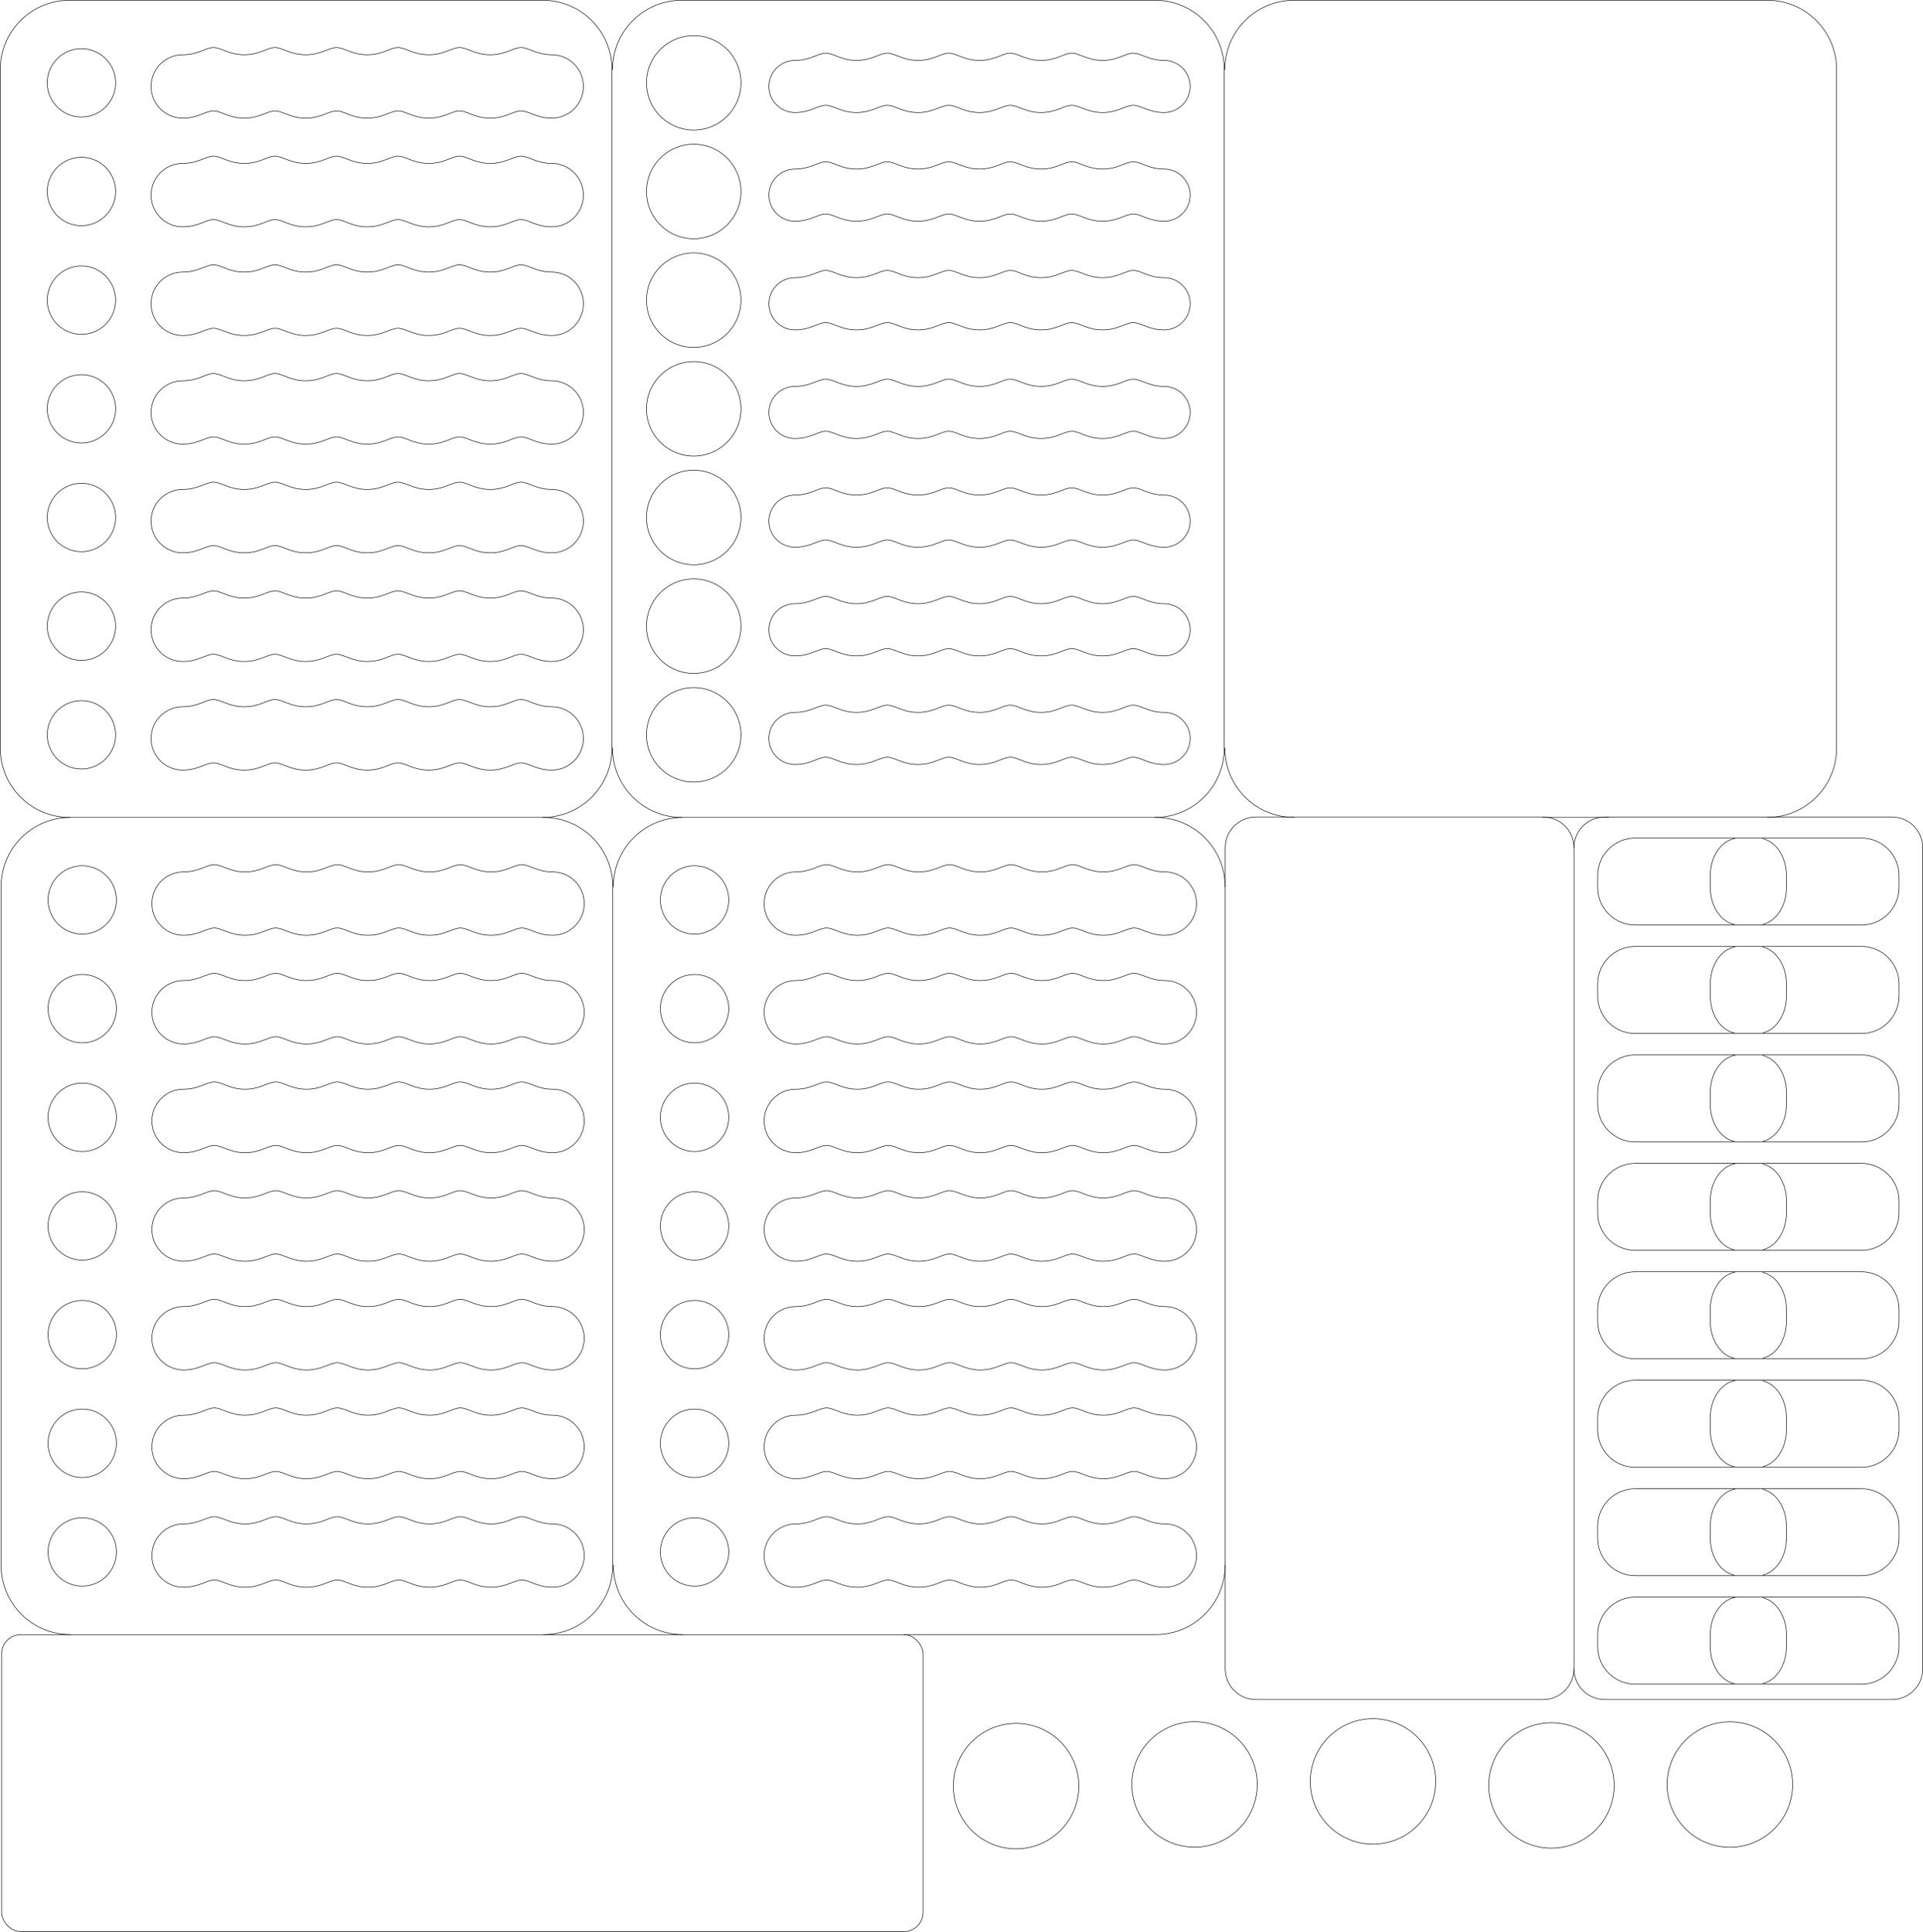 <?xml version="1.0" encoding="UTF-8" standalone="no"?>
<!-- Created with Inkscape (http://www.inkscape.org/) -->

<svg
   xmlns:dc="http://purl.org/dc/elements/1.1/"
   xmlns:cc="http://creativecommons.org/ns#"
   xmlns:rdf="http://www.w3.org/1999/02/22-rdf-syntax-ns#"
   xmlns:svg="http://www.w3.org/2000/svg"
   xmlns="http://www.w3.org/2000/svg"
   xmlns:sodipodi="http://sodipodi.sourceforge.net/DTD/sodipodi-0.dtd"
   xmlns:inkscape="http://www.inkscape.org/namespaces/inkscape"
   width="359.294mm"
   height="360.998mm"
   viewBox="0 0 359.294 360.998"
   version="1.1"
   id="svg1085"
   inkscape:version="0.92.5 (2060ec1f9f, 2020-04-08)"
   sodipodi:docname="life-trackers1_v2.svg">
  <defs
     id="defs1079" />
  <sodipodi:namedview
     id="base"
     pagecolor="#ffffff"
     bordercolor="#666666"
     borderopacity="1.0"
     inkscape:pageopacity="0.0"
     inkscape:pageshadow="2"
     inkscape:zoom="0.35"
     inkscape:cx="271.83746"
     inkscape:cy="765.0581"
     inkscape:document-units="mm"
     inkscape:current-layer="layer1"
     showgrid="false"
     fit-margin-top="0"
     fit-margin-left="0"
     fit-margin-right="0"
     fit-margin-bottom="0"
     inkscape:window-width="1920"
     inkscape:window-height="1016"
     inkscape:window-x="0"
     inkscape:window-y="27"
     inkscape:window-maximized="1" />
  <g
     inkscape:label="Layer 1"
     inkscape:groupmode="layer"
     id="layer1"
     transform="translate(117.659,9.743)">
    <rect
       style="display:inline;opacity:1;fill:none;fill-opacity:1;stroke:#000000;stroke-width:0.1;stroke-linecap:round;stroke-linejoin:round;stroke-miterlimit:4;stroke-dasharray:none;stroke-dashoffset:0;stroke-opacity:1"
       id="rect1623-7-5"
       width="172.168"
       height="55.502"
       x="-117.357"
       y="295.703"
       rx="3.591"
       ry="3.591" />
    <path
       style="display:inline;opacity:1;fill:none;fill-opacity:1;stroke:#000000;stroke-width:0.1;stroke-linecap:round;stroke-linejoin:round;stroke-miterlimit:4;stroke-dasharray:none;stroke-dashoffset:0;stroke-opacity:1"
       d="m 193.834,323.724 a 11.717,11.717 0 0 1 11.717,-11.717 11.717,11.717 0 0 1 11.717,11.717 11.717,11.717 0 0 1 -11.717,11.717 11.717,11.717 0 0 1 -11.717,-11.717 z"
       id="path1627-43-3-9"
       inkscape:connector-curvature="0" />
    <path
       style="display:inline;opacity:1;fill:none;fill-opacity:1;stroke:#000000;stroke-width:0.1;stroke-linecap:round;stroke-linejoin:round;stroke-miterlimit:4;stroke-dasharray:none;stroke-dashoffset:0;stroke-opacity:1"
       d="m 60.475,324.017 a 11.717,11.717 0 0 1 11.717,-11.717 11.717,11.717 0 0 1 11.717,11.717 11.717,11.717 0 0 1 -11.717,11.717 11.717,11.717 0 0 1 -11.717,-11.717 z"
       id="path1627-6-8"
       inkscape:connector-curvature="0" />
    <path
       style="display:inline;opacity:1;fill:none;fill-opacity:1;stroke:#000000;stroke-width:0.1;stroke-linecap:round;stroke-linejoin:round;stroke-miterlimit:4;stroke-dasharray:none;stroke-dashoffset:0;stroke-opacity:1"
       d="m 93.815,323.706 a 11.717,11.717 0 0 1 11.717,-11.717 11.717,11.717 0 0 1 11.717,11.717 11.717,11.717 0 0 1 -11.717,11.717 11.717,11.717 0 0 1 -11.717,-11.717 z"
       id="path1627-4-1-4"
       inkscape:connector-curvature="0" />
    <path
       style="display:inline;opacity:1;fill:none;fill-opacity:1;stroke:#000000;stroke-width:0.1;stroke-linecap:round;stroke-linejoin:round;stroke-miterlimit:4;stroke-dasharray:none;stroke-dashoffset:0;stroke-opacity:1"
       d="m 127.155,323.139 a 11.717,11.717 0 0 1 11.717,-11.717 11.717,11.717 0 0 1 11.717,11.717 11.717,11.717 0 0 1 -11.717,11.717 11.717,11.717 0 0 1 -11.717,-11.717 z"
       id="path1627-2-2-8"
       inkscape:connector-curvature="0" />
    <path
       style="display:inline;opacity:1;fill:none;fill-opacity:1;stroke:#000000;stroke-width:0.1;stroke-linecap:round;stroke-linejoin:round;stroke-miterlimit:4;stroke-dasharray:none;stroke-dashoffset:0;stroke-opacity:1"
       d="m 160.495,323.895 a 11.717,11.717 0 0 1 11.717,-11.717 11.717,11.717 0 0 1 11.717,11.717 11.717,11.717 0 0 1 -11.717,11.717 11.717,11.717 0 0 1 -11.717,-11.717 z"
       id="path1627-7-9-1"
       inkscape:connector-curvature="0" />
    <path
       inkscape:connector-curvature="0"
       style="display:inline;opacity:1;fill:none;fill-opacity:1;stroke:#000000;stroke-width:0.1;stroke-linecap:round;stroke-linejoin:round;stroke-miterlimit:4;stroke-dasharray:none;stroke-opacity:1;paint-order:fill markers stroke"
       d="m 20.786,5.735 a 8.828,8.828 0 0 1 -8.828,8.828 8.828,8.828 0 0 1 -8.828,-8.828 8.828,8.828 0 0 1 8.828,-8.828 8.828,8.828 0 0 1 8.828,8.828 z"
       id="path7-0-5" />
    <path
       inkscape:connector-curvature="0"
       style="display:inline;opacity:1;fill:none;fill-opacity:1;stroke:#000000;stroke-width:0.1;stroke-linecap:round;stroke-linejoin:round;stroke-miterlimit:4;stroke-dasharray:none;stroke-opacity:1;paint-order:fill markers stroke"
       d="m 20.786,26.041 a 8.828,8.828 0 0 1 -8.828,8.828 8.828,8.828 0 0 1 -8.828,-8.828 8.828,8.828 0 0 1 8.828,-8.828 8.828,8.828 0 0 1 8.828,8.828 z"
       id="path7-0-6-4" />
    <path
       inkscape:connector-curvature="0"
       style="display:inline;opacity:1;fill:none;fill-opacity:1;stroke:#000000;stroke-width:0.1;stroke-linecap:round;stroke-linejoin:round;stroke-miterlimit:4;stroke-dasharray:none;stroke-opacity:1;paint-order:fill markers stroke"
       d="m 20.786,46.347 a 8.828,8.828 0 0 1 -8.828,8.828 8.828,8.828 0 0 1 -8.828,-8.828 8.828,8.828 0 0 1 8.828,-8.828 8.828,8.828 0 0 1 8.828,8.828 z"
       id="path7-0-0-05" />
    <path
       inkscape:connector-curvature="0"
       style="display:inline;opacity:1;fill:none;fill-opacity:1;stroke:#000000;stroke-width:0.1;stroke-linecap:round;stroke-linejoin:round;stroke-miterlimit:4;stroke-dasharray:none;stroke-opacity:1;paint-order:fill markers stroke"
       d="m 20.786,66.653 a 8.828,8.828 0 0 1 -8.828,8.828 8.828,8.828 0 0 1 -8.828,-8.828 8.828,8.828 0 0 1 8.828,-8.828 8.828,8.828 0 0 1 8.828,8.828 z"
       id="path7-0-6-6-9" />
    <path
       inkscape:connector-curvature="0"
       style="display:inline;opacity:1;fill:none;fill-opacity:1;stroke:#000000;stroke-width:0.1;stroke-linecap:round;stroke-linejoin:round;stroke-miterlimit:4;stroke-dasharray:none;stroke-opacity:1;paint-order:fill markers stroke"
       d="m 20.786,86.958 a 8.828,8.828 0 0 1 -8.828,8.828 8.828,8.828 0 0 1 -8.828,-8.828 8.828,8.828 0 0 1 8.828,-8.828 8.828,8.828 0 0 1 8.828,8.828 z"
       id="path7-0-2-4" />
    <path
       inkscape:connector-curvature="0"
       style="display:inline;opacity:1;fill:none;fill-opacity:1;stroke:#000000;stroke-width:0.1;stroke-linecap:round;stroke-linejoin:round;stroke-miterlimit:4;stroke-dasharray:none;stroke-opacity:1;paint-order:fill markers stroke"
       d="m 20.786,107.264 a 8.828,8.828 0 0 1 -8.828,8.828 8.828,8.828 0 0 1 -8.828,-8.828 8.828,8.828 0 0 1 8.828,-8.828 8.828,8.828 0 0 1 8.828,8.828 z"
       id="path7-0-6-61-6" />
    <path
       inkscape:connector-curvature="0"
       style="display:inline;opacity:1;fill:none;fill-opacity:1;stroke:#000000;stroke-width:0.1;stroke-linecap:round;stroke-linejoin:round;stroke-miterlimit:4;stroke-dasharray:none;stroke-opacity:1;paint-order:fill markers stroke"
       d="m 20.786,127.57 a 8.828,8.828 0 0 1 -8.828,8.828 8.828,8.828 0 0 1 -8.828,-8.828 8.828,8.828 0 0 1 8.828,-8.828 8.828,8.828 0 0 1 8.828,8.828 z"
       id="path7-0-6-7-9" />
    <g
       style="display:inline;opacity:1;fill:none;fill-opacity:1;stroke:#000000;stroke-width:0.148;stroke-miterlimit:4;stroke-dasharray:none;stroke-opacity:1"
       inkscape:label="17.5 run"
       transform="matrix(0.676,0,0,-0.677,44.436,22.334)"
       id="Pad-2-0-7-6-4-63-2">
      <path
         inkscape:connector-curvature="0"
         style="fill:none;fill-opacity:1;fill-rule:evenodd;stroke:#000000;stroke-width:0.148;stroke-linecap:square;stroke-miterlimit:4;stroke-dasharray:none;stroke-opacity:1"
         d="m -20.048,0.723 c 4.25,-2.3e-6 6.375,2 8.5,2 2.125,0 4.25,-2 8.5,-2 4.25,0 6.375,2 8.5,2 2.125,0 4.25,-2 8.5,-2 4.25,0 6.375,2 8.5,2 2.125,0 4.25,-2 8.5,-2 4.25,2e-7 6.375,2 8.5,2 2.125,0 4.25,-2 8.5,-2 4.25,0 6.375,2 8.5,2 2.125,0 4.25,-2 8.5,-2 4.25,0 6.375,2 8.5,2 2.125,0 4.25,-2 8.5,-2 3.982,2e-7 7.21,-3.223 7.21,-7.199 0,-3.976 -3.228,-7.199 -7.21,-7.199 -4.25,0 -6.375,2 -8.5,2 -2.125,0 -4.25,-2 -8.5,-2 -4.25,0 -6.375,2 -8.5,2 -2.125,0 -4.25,-2 -8.5,-2 -4.25,0 -6.375,2 -8.5,2 -2.125,0 -4.25,-2 -8.5,-2 -4.25,0 -6.375,2 -8.5,2 -2.125,0 -4.25,-2 -8.5,-2 -4.25,0 -6.375,2 -8.5,2 -2.125,0 -4.25,-2 -8.5,-2 -4.25,0 -6.375,2 -8.5,2 -2.125,0 -4.25,-2 -8.5,-2 -3.982,0 -7.21,3.223 -7.21,7.199 0,3.976 3.228,7.199 7.21,7.199"
         id="Pad_f0001-9-3-8-1-9-8-2"
         sodipodi:nodetypes="cscscscscscscscscscscscscscsc" />
      <title
         id="title1-8-7-5-5-0-0-5-4">b'Pad'</title>
    </g>
    <g
       style="display:inline;opacity:1;fill:none;fill-opacity:1;stroke:#000000;stroke-width:0.148;stroke-miterlimit:4;stroke-dasharray:none;stroke-opacity:1"
       inkscape:label="17.5 run"
       transform="matrix(0.676,0,0,-0.677,44.436,2.028)"
       id="Pad-2-0-7-6-4-7-7">
      <path
         inkscape:connector-curvature="0"
         style="fill:none;fill-opacity:1;fill-rule:evenodd;stroke:#000000;stroke-width:0.148;stroke-linecap:square;stroke-miterlimit:4;stroke-dasharray:none;stroke-opacity:1"
         d="m -20.048,0.723 c 4.25,-2.3e-6 6.375,2 8.5,2 2.125,0 4.25,-2 8.5,-2 4.25,0 6.375,2 8.5,2 2.125,0 4.25,-2 8.5,-2 4.25,0 6.375,2 8.5,2 2.125,0 4.25,-2 8.5,-2 4.25,2e-7 6.375,2 8.5,2 2.125,0 4.25,-2 8.5,-2 4.25,0 6.375,2 8.5,2 2.125,0 4.25,-2 8.5,-2 4.25,0 6.375,2 8.5,2 2.125,0 4.25,-2 8.5,-2 3.982,2e-7 7.21,-3.223 7.21,-7.199 0,-3.976 -3.228,-7.199 -7.21,-7.199 -4.25,0 -6.375,2 -8.5,2 -2.125,0 -4.25,-2 -8.5,-2 -4.25,0 -6.375,2 -8.5,2 -2.125,0 -4.25,-2 -8.5,-2 -4.25,0 -6.375,2 -8.5,2 -2.125,0 -4.25,-2 -8.5,-2 -4.25,0 -6.375,2 -8.5,2 -2.125,0 -4.25,-2 -8.5,-2 -4.25,0 -6.375,2 -8.5,2 -2.125,0 -4.25,-2 -8.5,-2 -4.25,0 -6.375,2 -8.5,2 -2.125,0 -4.25,-2 -8.5,-2 -3.982,0 -7.21,3.223 -7.21,7.199 0,3.976 3.228,7.199 7.21,7.199"
         id="Pad_f0001-9-3-8-1-9-1-7"
         sodipodi:nodetypes="cscscscscscscscscscscscscscsc" />
      <title
         id="title1-8-7-5-5-0-0-1-5">b'Pad'</title>
    </g>
    <g
       style="display:inline;opacity:1;fill:none;fill-opacity:1;stroke:#000000;stroke-width:0.148;stroke-miterlimit:4;stroke-dasharray:none;stroke-opacity:1"
       inkscape:label="17.5 run"
       transform="matrix(0.676,0,0,-0.677,44.436,42.64)"
       id="Pad-2-0-7-6-4-5-4">
      <path
         inkscape:connector-curvature="0"
         style="fill:none;fill-opacity:1;fill-rule:evenodd;stroke:#000000;stroke-width:0.148;stroke-linecap:square;stroke-miterlimit:4;stroke-dasharray:none;stroke-opacity:1"
         d="m -20.048,0.723 c 4.25,-2.3e-6 6.375,2 8.5,2 2.125,0 4.25,-2 8.5,-2 4.25,0 6.375,2 8.5,2 2.125,0 4.25,-2 8.5,-2 4.25,0 6.375,2 8.5,2 2.125,0 4.25,-2 8.5,-2 4.25,2e-7 6.375,2 8.5,2 2.125,0 4.25,-2 8.5,-2 4.25,0 6.375,2 8.5,2 2.125,0 4.25,-2 8.5,-2 4.25,0 6.375,2 8.5,2 2.125,0 4.25,-2 8.5,-2 3.982,2e-7 7.21,-3.223 7.21,-7.199 0,-3.976 -3.228,-7.199 -7.21,-7.199 -4.25,0 -6.375,2 -8.5,2 -2.125,0 -4.25,-2 -8.5,-2 -4.25,0 -6.375,2 -8.5,2 -2.125,0 -4.25,-2 -8.5,-2 -4.25,0 -6.375,2 -8.5,2 -2.125,0 -4.25,-2 -8.5,-2 -4.25,0 -6.375,2 -8.5,2 -2.125,0 -4.25,-2 -8.5,-2 -4.25,0 -6.375,2 -8.5,2 -2.125,0 -4.25,-2 -8.5,-2 -4.25,0 -6.375,2 -8.5,2 -2.125,0 -4.25,-2 -8.5,-2 -3.982,0 -7.21,3.223 -7.21,7.199 0,3.976 3.228,7.199 7.21,7.199"
         id="Pad_f0001-9-3-8-1-9-9-8"
         sodipodi:nodetypes="cscscscscscscscscscscscscscsc" />
      <title
         id="title1-8-7-5-5-0-0-7-1">b'Pad'</title>
    </g>
    <g
       style="display:inline;opacity:1;fill:none;fill-opacity:1;stroke:#000000;stroke-width:0.148;stroke-miterlimit:4;stroke-dasharray:none;stroke-opacity:1"
       inkscape:label="17.5 run"
       transform="matrix(0.676,0,0,-0.677,44.436,62.946)"
       id="Pad-2-0-7-6-4-76-2">
      <path
         inkscape:connector-curvature="0"
         style="fill:none;fill-opacity:1;fill-rule:evenodd;stroke:#000000;stroke-width:0.148;stroke-linecap:square;stroke-miterlimit:4;stroke-dasharray:none;stroke-opacity:1"
         d="m -20.048,0.723 c 4.25,-2.3e-6 6.375,2 8.5,2 2.125,0 4.25,-2 8.5,-2 4.25,0 6.375,2 8.5,2 2.125,0 4.25,-2 8.5,-2 4.25,0 6.375,2 8.5,2 2.125,0 4.25,-2 8.5,-2 4.25,2e-7 6.375,2 8.5,2 2.125,0 4.25,-2 8.5,-2 4.25,0 6.375,2 8.5,2 2.125,0 4.25,-2 8.5,-2 4.25,0 6.375,2 8.5,2 2.125,0 4.25,-2 8.5,-2 3.982,2e-7 7.21,-3.223 7.21,-7.199 0,-3.976 -3.228,-7.199 -7.21,-7.199 -4.25,0 -6.375,2 -8.5,2 -2.125,0 -4.25,-2 -8.5,-2 -4.25,0 -6.375,2 -8.5,2 -2.125,0 -4.25,-2 -8.5,-2 -4.25,0 -6.375,2 -8.5,2 -2.125,0 -4.25,-2 -8.5,-2 -4.25,0 -6.375,2 -8.5,2 -2.125,0 -4.25,-2 -8.5,-2 -4.25,0 -6.375,2 -8.5,2 -2.125,0 -4.25,-2 -8.5,-2 -4.25,0 -6.375,2 -8.5,2 -2.125,0 -4.25,-2 -8.5,-2 -3.982,0 -7.21,3.223 -7.21,7.199 0,3.976 3.228,7.199 7.21,7.199"
         id="Pad_f0001-9-3-8-1-9-7-8"
         sodipodi:nodetypes="cscscscscscscscscscscscscscsc" />
      <title
         id="title1-8-7-5-5-0-0-3-9">b'Pad'</title>
    </g>
    <g
       style="display:inline;opacity:1;fill:none;fill-opacity:1;stroke:#000000;stroke-width:0.148;stroke-miterlimit:4;stroke-dasharray:none;stroke-opacity:1"
       inkscape:label="17.5 run"
       transform="matrix(0.676,0,0,-0.677,44.436,83.252)"
       id="Pad-2-0-7-6-4-6-3">
      <path
         inkscape:connector-curvature="0"
         style="fill:none;fill-opacity:1;fill-rule:evenodd;stroke:#000000;stroke-width:0.148;stroke-linecap:square;stroke-miterlimit:4;stroke-dasharray:none;stroke-opacity:1"
         d="m -20.048,0.723 c 4.25,-2.3e-6 6.375,2 8.5,2 2.125,0 4.25,-2 8.5,-2 4.25,0 6.375,2 8.5,2 2.125,0 4.25,-2 8.5,-2 4.25,0 6.375,2 8.5,2 2.125,0 4.25,-2 8.5,-2 4.25,2e-7 6.375,2 8.5,2 2.125,0 4.25,-2 8.5,-2 4.25,0 6.375,2 8.5,2 2.125,0 4.25,-2 8.5,-2 4.25,0 6.375,2 8.5,2 2.125,0 4.25,-2 8.5,-2 3.982,2e-7 7.21,-3.223 7.21,-7.199 0,-3.976 -3.228,-7.199 -7.21,-7.199 -4.25,0 -6.375,2 -8.5,2 -2.125,0 -4.25,-2 -8.5,-2 -4.25,0 -6.375,2 -8.5,2 -2.125,0 -4.25,-2 -8.5,-2 -4.25,0 -6.375,2 -8.5,2 -2.125,0 -4.25,-2 -8.5,-2 -4.25,0 -6.375,2 -8.5,2 -2.125,0 -4.25,-2 -8.5,-2 -4.25,0 -6.375,2 -8.5,2 -2.125,0 -4.25,-2 -8.5,-2 -4.25,0 -6.375,2 -8.5,2 -2.125,0 -4.25,-2 -8.5,-2 -3.982,0 -7.21,3.223 -7.21,7.199 0,3.976 3.228,7.199 7.21,7.199"
         id="Pad_f0001-9-3-8-1-9-5-6"
         sodipodi:nodetypes="cscscscscscscscscscscscscscsc" />
      <title
         id="title1-8-7-5-5-0-0-6-8">b'Pad'</title>
    </g>
    <g
       style="display:inline;opacity:1;fill:none;fill-opacity:1;stroke:#000000;stroke-width:0.148;stroke-miterlimit:4;stroke-dasharray:none;stroke-opacity:1"
       inkscape:label="17.5 run"
       transform="matrix(0.676,0,0,-0.677,44.436,103.558)"
       id="Pad-2-0-7-6-4-3-0">
      <path
         inkscape:connector-curvature="0"
         style="fill:none;fill-opacity:1;fill-rule:evenodd;stroke:#000000;stroke-width:0.148;stroke-linecap:square;stroke-miterlimit:4;stroke-dasharray:none;stroke-opacity:1"
         d="m -20.048,0.723 c 4.25,-2.3e-6 6.375,2 8.5,2 2.125,0 4.25,-2 8.5,-2 4.25,0 6.375,2 8.5,2 2.125,0 4.25,-2 8.5,-2 4.25,0 6.375,2 8.5,2 2.125,0 4.25,-2 8.5,-2 4.25,2e-7 6.375,2 8.5,2 2.125,0 4.25,-2 8.5,-2 4.25,0 6.375,2 8.5,2 2.125,0 4.25,-2 8.5,-2 4.25,0 6.375,2 8.5,2 2.125,0 4.25,-2 8.5,-2 3.982,2e-7 7.21,-3.223 7.21,-7.199 0,-3.976 -3.228,-7.199 -7.21,-7.199 -4.25,0 -6.375,2 -8.5,2 -2.125,0 -4.25,-2 -8.5,-2 -4.25,0 -6.375,2 -8.5,2 -2.125,0 -4.25,-2 -8.5,-2 -4.25,0 -6.375,2 -8.5,2 -2.125,0 -4.25,-2 -8.5,-2 -4.25,0 -6.375,2 -8.5,2 -2.125,0 -4.25,-2 -8.5,-2 -4.25,0 -6.375,2 -8.5,2 -2.125,0 -4.25,-2 -8.5,-2 -4.25,0 -6.375,2 -8.5,2 -2.125,0 -4.25,-2 -8.5,-2 -3.982,0 -7.21,3.223 -7.21,7.199 0,3.976 3.228,7.199 7.21,7.199"
         id="Pad_f0001-9-3-8-1-9-94-2"
         sodipodi:nodetypes="cscscscscscscscscscscscscscsc" />
      <title
         id="title1-8-7-5-5-0-0-8-10">b'Pad'</title>
    </g>
    <g
       style="display:inline;opacity:1;fill:none;fill-opacity:1;stroke:#000000;stroke-width:0.148;stroke-miterlimit:4;stroke-dasharray:none;stroke-opacity:1"
       inkscape:label="17.5 run"
       transform="matrix(0.676,0,0,-0.677,44.436,123.864)"
       id="Pad-2-0-7-6-4-1-5">
      <path
         inkscape:connector-curvature="0"
         style="fill:none;fill-opacity:1;fill-rule:evenodd;stroke:#000000;stroke-width:0.148;stroke-linecap:square;stroke-miterlimit:4;stroke-dasharray:none;stroke-opacity:1"
         d="m -20.048,0.723 c 4.25,-2.3e-6 6.375,2 8.5,2 2.125,0 4.25,-2 8.5,-2 4.25,0 6.375,2 8.5,2 2.125,0 4.25,-2 8.5,-2 4.25,0 6.375,2 8.5,2 2.125,0 4.25,-2 8.5,-2 4.25,2e-7 6.375,2 8.5,2 2.125,0 4.25,-2 8.5,-2 4.25,0 6.375,2 8.5,2 2.125,0 4.25,-2 8.5,-2 4.25,0 6.375,2 8.5,2 2.125,0 4.25,-2 8.5,-2 3.982,2e-7 7.21,-3.223 7.21,-7.199 0,-3.976 -3.228,-7.199 -7.21,-7.199 -4.25,0 -6.375,2 -8.5,2 -2.125,0 -4.25,-2 -8.5,-2 -4.25,0 -6.375,2 -8.5,2 -2.125,0 -4.25,-2 -8.5,-2 -4.25,0 -6.375,2 -8.5,2 -2.125,0 -4.25,-2 -8.5,-2 -4.25,0 -6.375,2 -8.5,2 -2.125,0 -4.25,-2 -8.5,-2 -4.25,0 -6.375,2 -8.5,2 -2.125,0 -4.25,-2 -8.5,-2 -4.25,0 -6.375,2 -8.5,2 -2.125,0 -4.25,-2 -8.5,-2 -3.982,0 -7.21,3.223 -7.21,7.199 0,3.976 3.228,7.199 7.21,7.199"
         id="Pad_f0001-9-3-8-1-9-2-1"
         sodipodi:nodetypes="cscscscscscscscscscscscscscsc" />
      <title
         id="title1-8-7-5-5-0-0-9-1">b'Pad'</title>
    </g>
    <path
       style="display:inline;opacity:1;fill:none;fill-opacity:1;stroke:#000000;stroke-width:0.1;stroke-linecap:round;stroke-linejoin:miter;stroke-miterlimit:4;stroke-dasharray:none;stroke-dashoffset:0;stroke-opacity:1"
       d="m -3.209,3.272 c 0,-7.182 5.782,-12.965 12.965,-12.965 H 98.127 c 7.182,0 12.965,5.782 12.965,12.965 V 130.034 c 0,7.182 -5.782,12.965 -12.965,12.965 m -88.371,0 c -7.182,0 -12.965,-5.782 -12.965,-12.965"
       id="rect2228-0"
       inkscape:connector-curvature="0"
       sodipodi:nodetypes="cssssccc" />
    <g
       style="display:inline;opacity:1;fill:none;fill-opacity:1;stroke:#000000;stroke-width:0.148;stroke-miterlimit:4;stroke-dasharray:none;stroke-opacity:1"
       inkscape:label="17.5 run"
       transform="matrix(0.676,0,0,-0.677,-69.909,21.823)"
       id="Pad-2-0-7-43-5">
      <path
         inkscape:connector-curvature="0"
         style="fill:none;fill-opacity:1;fill-rule:evenodd;stroke:#000000;stroke-width:0.148;stroke-linecap:square;stroke-miterlimit:4;stroke-dasharray:none;stroke-opacity:1"
         d="m 22.37,-13.982 c -2.125,0 -4.25,-2 -8.5,-2 -4.25,0 -6.375,2 -8.5,2 -2.125,0 -4.25,-2 -8.5,-2 -4.25,0 -6.375,2 -8.5,2 -2.125,0 -4.25,-2 -8.5,-2 -4.832,10e-6 -8.75,3.918 -8.75,8.75 10e-6,4.832 3.918,8.75 8.75,8.75 4.25,-2.3e-6 6.375,2 8.5,2 2.125,0 4.25,-2 8.5,-2 4.25,0 6.375,2 8.5,2 2.125,0 4.25,-2 8.5,-2 4.25,0 6.375,2 8.5,2 2.125,0 4.25,-2 8.5,-2 4.25,2e-7 6.375,2 8.5,2 2.125,0 4.25,-2 8.5,-2 4.25,0 6.375,2 8.5,2 2.125,0 4.25,-2 8.5,-2 4.25,0 6.375,2 8.5,2 2.125,0 4.25,-2 8.5,-2 4.832,1.32e-5 8.75,-3.917 8.75,-8.75 1.5e-5,-4.832 -3.917,-8.75 -8.75,-8.75 -4.25,0 -6.375,2 -8.5,2 -2.125,0 -4.25,-2 -8.5,-2 -4.25,0 -6.375,2 -8.5,2 -2.125,0 -4.25,-2 -8.5,-2 -4.25,0 -6.375,2 -8.5,2 -2.125,0 -4.25,-2 -8.5,-2 -4.25,0 -6.375,2 -8.5,2 z"
         id="Pad_f0001-9-3-8-14-0"
         sodipodi:nodetypes="scscscscscscscscscscscscscscs" />
      <title
         id="title1-8-7-5-5-92-6">b'Pad'</title>
    </g>
    <g
       style="display:inline;opacity:1;fill:none;fill-opacity:1;stroke:#000000;stroke-width:0.148;stroke-miterlimit:4;stroke-dasharray:none;stroke-opacity:1"
       inkscape:label="17.5 run"
       transform="matrix(0.676,0,0,-0.677,-69.909,1.517)"
       id="Pad-2-0-7-6-0-4">
      <path
         inkscape:connector-curvature="0"
         style="fill:none;fill-opacity:1;fill-rule:evenodd;stroke:#000000;stroke-width:0.148;stroke-linecap:square;stroke-miterlimit:4;stroke-dasharray:none;stroke-opacity:1"
         d="m 22.37,-13.982 c -2.125,0 -4.25,-2 -8.5,-2 -4.25,0 -6.375,2 -8.5,2 -2.125,0 -4.25,-2 -8.5,-2 -4.25,0 -6.375,2 -8.5,2 -2.125,0 -4.25,-2 -8.5,-2 -4.832,10e-6 -8.75,3.918 -8.75,8.75 10e-6,4.832 3.918,8.75 8.75,8.75 4.25,-2.3e-6 6.375,2 8.5,2 2.125,0 4.25,-2 8.5,-2 4.25,0 6.375,2 8.5,2 2.125,0 4.25,-2 8.5,-2 4.25,0 6.375,2 8.5,2 2.125,0 4.25,-2 8.5,-2 4.25,2e-7 6.375,2 8.5,2 2.125,0 4.25,-2 8.5,-2 4.25,0 6.375,2 8.5,2 2.125,0 4.25,-2 8.5,-2 4.25,0 6.375,2 8.5,2 2.125,0 4.25,-2 8.5,-2 4.832,1.32e-5 8.75,-3.917 8.75,-8.75 1.5e-5,-4.832 -3.917,-8.75 -8.75,-8.75 -4.25,0 -6.375,2 -8.5,2 -2.125,0 -4.25,-2 -8.5,-2 -4.25,0 -6.375,2 -8.5,2 -2.125,0 -4.25,-2 -8.5,-2 -4.25,0 -6.375,2 -8.5,2 -2.125,0 -4.25,-2 -8.5,-2 -4.25,0 -6.375,2 -8.5,2 z"
         id="Pad_f0001-9-3-8-1-6-6"
         sodipodi:nodetypes="scscscscscscscscscscscscscscs" />
      <title
         id="title1-8-7-5-5-0-8-2">b'Pad'</title>
    </g>
    <g
       style="display:inline;opacity:1;fill:none;fill-opacity:1;stroke:#000000;stroke-width:0.148;stroke-miterlimit:4;stroke-dasharray:none;stroke-opacity:1"
       inkscape:label="17.5 run"
       transform="matrix(0.676,0,0,-0.677,-69.909,42.129)"
       id="Pad-2-0-7-63-9-5">
      <path
         inkscape:connector-curvature="0"
         style="fill:none;fill-opacity:1;fill-rule:evenodd;stroke:#000000;stroke-width:0.148;stroke-linecap:square;stroke-miterlimit:4;stroke-dasharray:none;stroke-opacity:1"
         d="m 22.37,-13.982 c -2.125,0 -4.25,-2 -8.5,-2 -4.25,0 -6.375,2 -8.5,2 -2.125,0 -4.25,-2 -8.5,-2 -4.25,0 -6.375,2 -8.5,2 -2.125,0 -4.25,-2 -8.5,-2 -4.832,10e-6 -8.75,3.918 -8.75,8.75 10e-6,4.832 3.918,8.75 8.75,8.75 4.25,-2.3e-6 6.375,2 8.5,2 2.125,0 4.25,-2 8.5,-2 4.25,0 6.375,2 8.5,2 2.125,0 4.25,-2 8.5,-2 4.25,0 6.375,2 8.5,2 2.125,0 4.25,-2 8.5,-2 4.25,2e-7 6.375,2 8.5,2 2.125,0 4.25,-2 8.5,-2 4.25,0 6.375,2 8.5,2 2.125,0 4.25,-2 8.5,-2 4.25,0 6.375,2 8.5,2 2.125,0 4.25,-2 8.5,-2 4.832,1.32e-5 8.75,-3.917 8.75,-8.75 1.5e-5,-4.832 -3.917,-8.75 -8.75,-8.75 -4.25,0 -6.375,2 -8.5,2 -2.125,0 -4.25,-2 -8.5,-2 -4.25,0 -6.375,2 -8.5,2 -2.125,0 -4.25,-2 -8.5,-2 -4.25,0 -6.375,2 -8.5,2 -2.125,0 -4.25,-2 -8.5,-2 -4.25,0 -6.375,2 -8.5,2 z"
         id="Pad_f0001-9-3-8-2-2-8"
         sodipodi:nodetypes="scscscscscscscscscscscscscscs" />
      <title
         id="title1-8-7-5-5-06-6-6">b'Pad'</title>
    </g>
    <g
       style="display:inline;opacity:1;fill:none;fill-opacity:1;stroke:#000000;stroke-width:0.148;stroke-miterlimit:4;stroke-dasharray:none;stroke-opacity:1"
       inkscape:label="17.5 run"
       transform="matrix(0.676,0,0,-0.677,-69.909,62.435)"
       id="Pad-2-0-7-1-6-2">
      <path
         inkscape:connector-curvature="0"
         style="fill:none;fill-opacity:1;fill-rule:evenodd;stroke:#000000;stroke-width:0.148;stroke-linecap:square;stroke-miterlimit:4;stroke-dasharray:none;stroke-opacity:1"
         d="m 22.37,-13.982 c -2.125,0 -4.25,-2 -8.5,-2 -4.25,0 -6.375,2 -8.5,2 -2.125,0 -4.25,-2 -8.5,-2 -4.25,0 -6.375,2 -8.5,2 -2.125,0 -4.25,-2 -8.5,-2 -4.832,10e-6 -8.75,3.918 -8.75,8.75 10e-6,4.832 3.918,8.75 8.75,8.75 4.25,-2.3e-6 6.375,2 8.5,2 2.125,0 4.25,-2 8.5,-2 4.25,0 6.375,2 8.5,2 2.125,0 4.25,-2 8.5,-2 4.25,0 6.375,2 8.5,2 2.125,0 4.25,-2 8.5,-2 4.25,2e-7 6.375,2 8.5,2 2.125,0 4.25,-2 8.5,-2 4.25,0 6.375,2 8.5,2 2.125,0 4.25,-2 8.5,-2 4.25,0 6.375,2 8.5,2 2.125,0 4.25,-2 8.5,-2 4.832,1.32e-5 8.75,-3.917 8.75,-8.75 1.5e-5,-4.832 -3.917,-8.75 -8.75,-8.75 -4.25,0 -6.375,2 -8.5,2 -2.125,0 -4.25,-2 -8.5,-2 -4.25,0 -6.375,2 -8.5,2 -2.125,0 -4.25,-2 -8.5,-2 -4.25,0 -6.375,2 -8.5,2 -2.125,0 -4.25,-2 -8.5,-2 -4.25,0 -6.375,2 -8.5,2 z"
         id="Pad_f0001-9-3-8-5-4-8"
         sodipodi:nodetypes="scscscscscscscscscscscscscscs" />
      <title
         id="title1-8-7-5-5-5-9-4">b'Pad'</title>
    </g>
    <g
       style="display:inline;opacity:1;fill:none;fill-opacity:1;stroke:#000000;stroke-width:0.148;stroke-miterlimit:4;stroke-dasharray:none;stroke-opacity:1"
       inkscape:label="17.5 run"
       transform="matrix(0.676,0,0,-0.677,-69.909,82.741)"
       id="Pad-2-0-7-4-5-7">
      <path
         inkscape:connector-curvature="0"
         style="fill:none;fill-opacity:1;fill-rule:evenodd;stroke:#000000;stroke-width:0.148;stroke-linecap:square;stroke-miterlimit:4;stroke-dasharray:none;stroke-opacity:1"
         d="m 22.37,-13.982 c -2.125,0 -4.25,-2 -8.5,-2 -4.25,0 -6.375,2 -8.5,2 -2.125,0 -4.25,-2 -8.5,-2 -4.25,0 -6.375,2 -8.5,2 -2.125,0 -4.25,-2 -8.5,-2 -4.832,10e-6 -8.75,3.918 -8.75,8.75 10e-6,4.832 3.918,8.75 8.75,8.75 4.25,-2.3e-6 6.375,2 8.5,2 2.125,0 4.25,-2 8.5,-2 4.25,0 6.375,2 8.5,2 2.125,0 4.25,-2 8.5,-2 4.25,0 6.375,2 8.5,2 2.125,0 4.25,-2 8.5,-2 4.25,2e-7 6.375,2 8.5,2 2.125,0 4.25,-2 8.5,-2 4.25,0 6.375,2 8.5,2 2.125,0 4.25,-2 8.5,-2 4.25,0 6.375,2 8.5,2 2.125,0 4.25,-2 8.5,-2 4.832,1.32e-5 8.75,-3.917 8.75,-8.75 1.5e-5,-4.832 -3.917,-8.75 -8.75,-8.75 -4.25,0 -6.375,2 -8.5,2 -2.125,0 -4.25,-2 -8.5,-2 -4.25,0 -6.375,2 -8.5,2 -2.125,0 -4.25,-2 -8.5,-2 -4.25,0 -6.375,2 -8.5,2 -2.125,0 -4.25,-2 -8.5,-2 -4.25,0 -6.375,2 -8.5,2 z"
         id="Pad_f0001-9-3-8-7-0-2"
         sodipodi:nodetypes="scscscscscscscscscscscscscscs" />
      <title
         id="title1-8-7-5-5-6-4-4">b'Pad'</title>
    </g>
    <g
       style="display:inline;opacity:1;fill:none;fill-opacity:1;stroke:#000000;stroke-width:0.148;stroke-miterlimit:4;stroke-dasharray:none;stroke-opacity:1"
       inkscape:label="17.5 run"
       transform="matrix(0.676,0,0,-0.677,-69.909,103.046)"
       id="Pad-2-0-7-5-8-0">
      <path
         inkscape:connector-curvature="0"
         style="fill:none;fill-opacity:1;fill-rule:evenodd;stroke:#000000;stroke-width:0.148;stroke-linecap:square;stroke-miterlimit:4;stroke-dasharray:none;stroke-opacity:1"
         d="m 22.37,-13.982 c -2.125,0 -4.25,-2 -8.5,-2 -4.25,0 -6.375,2 -8.5,2 -2.125,0 -4.25,-2 -8.5,-2 -4.25,0 -6.375,2 -8.5,2 -2.125,0 -4.25,-2 -8.5,-2 -4.832,10e-6 -8.75,3.918 -8.75,8.75 10e-6,4.832 3.918,8.75 8.75,8.75 4.25,-2.3e-6 6.375,2 8.5,2 2.125,0 4.25,-2 8.5,-2 4.25,0 6.375,2 8.5,2 2.125,0 4.25,-2 8.5,-2 4.25,0 6.375,2 8.5,2 2.125,0 4.25,-2 8.5,-2 4.25,2e-7 6.375,2 8.5,2 2.125,0 4.25,-2 8.5,-2 4.25,0 6.375,2 8.5,2 2.125,0 4.25,-2 8.5,-2 4.25,0 6.375,2 8.5,2 2.125,0 4.25,-2 8.5,-2 4.832,1.32e-5 8.75,-3.917 8.75,-8.75 1.5e-5,-4.832 -3.917,-8.75 -8.75,-8.75 -4.25,0 -6.375,2 -8.5,2 -2.125,0 -4.25,-2 -8.5,-2 -4.25,0 -6.375,2 -8.5,2 -2.125,0 -4.25,-2 -8.5,-2 -4.25,0 -6.375,2 -8.5,2 -2.125,0 -4.25,-2 -8.5,-2 -4.25,0 -6.375,2 -8.5,2 z"
         id="Pad_f0001-9-3-8-6-7-6"
         sodipodi:nodetypes="scscscscscscscscscscscscscscs" />
      <title
         id="title1-8-7-5-5-9-1-2">b'Pad'</title>
    </g>
    <g
       style="display:inline;opacity:1;fill:none;fill-opacity:1;stroke:#000000;stroke-width:0.148;stroke-miterlimit:4;stroke-dasharray:none;stroke-opacity:1"
       inkscape:label="17.5 run"
       transform="matrix(0.676,0,0,-0.677,-69.909,123.352)"
       id="Pad-2-0-7-3-7-9">
      <path
         inkscape:connector-curvature="0"
         style="fill:none;fill-opacity:1;fill-rule:evenodd;stroke:#000000;stroke-width:0.148;stroke-linecap:square;stroke-miterlimit:4;stroke-dasharray:none;stroke-opacity:1"
         d="m 22.37,-13.982 c -2.125,0 -4.25,-2 -8.5,-2 -4.25,0 -6.375,2 -8.5,2 -2.125,0 -4.25,-2 -8.5,-2 -4.25,0 -6.375,2 -8.5,2 -2.125,0 -4.25,-2 -8.5,-2 -4.832,10e-6 -8.75,3.918 -8.75,8.75 10e-6,4.832 3.918,8.75 8.75,8.75 4.25,-2.3e-6 6.375,2 8.5,2 2.125,0 4.25,-2 8.5,-2 4.25,0 6.375,2 8.5,2 2.125,0 4.25,-2 8.5,-2 4.25,0 6.375,2 8.5,2 2.125,0 4.25,-2 8.5,-2 4.25,2e-7 6.375,2 8.5,2 2.125,0 4.25,-2 8.5,-2 4.25,0 6.375,2 8.5,2 2.125,0 4.25,-2 8.5,-2 4.25,0 6.375,2 8.5,2 2.125,0 4.25,-2 8.5,-2 4.832,1.32e-5 8.75,-3.917 8.75,-8.75 1.5e-5,-4.832 -3.917,-8.75 -8.75,-8.75 -4.25,0 -6.375,2 -8.5,2 -2.125,0 -4.25,-2 -8.5,-2 -4.25,0 -6.375,2 -8.5,2 -2.125,0 -4.25,-2 -8.5,-2 -4.25,0 -6.375,2 -8.5,2 -2.125,0 -4.25,-2 -8.5,-2 -4.25,0 -6.375,2 -8.5,2 z"
         id="Pad_f0001-9-3-8-74-2-9"
         sodipodi:nodetypes="scscscscscscscscscscscscscscs" />
      <title
         id="title1-8-7-5-5-52-7-08">b'Pad'</title>
    </g>
    <path
       inkscape:connector-curvature="0"
       style="display:inline;opacity:1;fill:none;fill-opacity:1;stroke:#000000;stroke-width:0.1;stroke-linecap:round;stroke-linejoin:round;stroke-miterlimit:4;stroke-dasharray:none;stroke-opacity:1;paint-order:fill markers stroke"
       d="m -96.057,5.735 a 6.385,6.385 0 0 1 -6.385,6.385 6.385,6.385 0 0 1 -6.385,-6.385 6.385,6.385 0 0 1 6.385,-6.385 6.385,6.385 0 0 1 6.385,6.385 z"
       id="path7-0-3-2-13" />
    <path
       inkscape:connector-curvature="0"
       style="display:inline;opacity:1;fill:none;fill-opacity:1;stroke:#000000;stroke-width:0.1;stroke-linecap:round;stroke-linejoin:round;stroke-miterlimit:4;stroke-dasharray:none;stroke-opacity:1;paint-order:fill markers stroke"
       d="m -96.057,26.041 a 6.385,6.385 0 0 1 -6.385,6.385 6.385,6.385 0 0 1 -6.385,-6.385 6.385,6.385 0 0 1 6.385,-6.385 6.385,6.385 0 0 1 6.385,6.385 z"
       id="path7-0-3-2-2-1" />
    <path
       inkscape:connector-curvature="0"
       style="display:inline;opacity:1;fill:none;fill-opacity:1;stroke:#000000;stroke-width:0.1;stroke-linecap:round;stroke-linejoin:round;stroke-miterlimit:4;stroke-dasharray:none;stroke-opacity:1;paint-order:fill markers stroke"
       d="m -96.057,46.347 a 6.385,6.385 0 0 1 -6.385,6.385 6.385,6.385 0 0 1 -6.385,-6.385 6.385,6.385 0 0 1 6.385,-6.385 6.385,6.385 0 0 1 6.385,6.385 z"
       id="path7-0-3-2-6-1" />
    <path
       inkscape:connector-curvature="0"
       style="display:inline;opacity:1;fill:none;fill-opacity:1;stroke:#000000;stroke-width:0.1;stroke-linecap:round;stroke-linejoin:round;stroke-miterlimit:4;stroke-dasharray:none;stroke-opacity:1;paint-order:fill markers stroke"
       d="m -96.057,66.653 a 6.385,6.385 0 0 1 -6.385,6.385 6.385,6.385 0 0 1 -6.385,-6.385 6.385,6.385 0 0 1 6.385,-6.385 6.385,6.385 0 0 1 6.385,6.385 z"
       id="path7-0-3-2-1-0" />
    <path
       inkscape:connector-curvature="0"
       style="display:inline;opacity:1;fill:none;fill-opacity:1;stroke:#000000;stroke-width:0.1;stroke-linecap:round;stroke-linejoin:round;stroke-miterlimit:4;stroke-dasharray:none;stroke-opacity:1;paint-order:fill markers stroke"
       d="m -96.057,86.958 a 6.385,6.385 0 0 1 -6.385,6.385 6.385,6.385 0 0 1 -6.385,-6.385 6.385,6.385 0 0 1 6.385,-6.385 6.385,6.385 0 0 1 6.385,6.385 z"
       id="path7-0-3-2-0-3" />
    <path
       inkscape:connector-curvature="0"
       style="display:inline;opacity:1;fill:none;fill-opacity:1;stroke:#000000;stroke-width:0.1;stroke-linecap:round;stroke-linejoin:round;stroke-miterlimit:4;stroke-dasharray:none;stroke-opacity:1;paint-order:fill markers stroke"
       d="m -96.057,107.264 a 6.385,6.385 0 0 1 -6.385,6.385 6.385,6.385 0 0 1 -6.385,-6.385 6.385,6.385 0 0 1 6.385,-6.385 6.385,6.385 0 0 1 6.385,6.385 z"
       id="path7-0-3-2-61-4" />
    <path
       inkscape:connector-curvature="0"
       style="display:inline;opacity:1;fill:none;fill-opacity:1;stroke:#000000;stroke-width:0.1;stroke-linecap:round;stroke-linejoin:round;stroke-miterlimit:4;stroke-dasharray:none;stroke-opacity:1;paint-order:fill markers stroke"
       d="m -96.057,127.57 a 6.385,6.385 0 0 1 -6.385,6.385 6.385,6.385 0 0 1 -6.385,-6.385 6.385,6.385 0 0 1 6.385,-6.385 6.385,6.385 0 0 1 6.385,6.385 z"
       id="path7-0-3-2-5-0" />
    <path
       style="display:inline;opacity:1;fill:none;fill-opacity:1;stroke:#000000;stroke-width:0.1;stroke-linecap:round;stroke-linejoin:miter;stroke-miterlimit:4;stroke-dasharray:none;stroke-dashoffset:0;stroke-opacity:1"
       d="m -104.644,142.998 c -7.182,0 -12.965,-5.782 -12.965,-12.965 V 3.272 c 0,-7.182 5.782,-12.965 12.965,-12.965 h 88.371 c 7.182,0 12.965,5.782 12.965,12.965 V 130.034 c 0,7.182 -5.782,12.965 -12.965,12.965"
       id="rect2228-8-3"
       inkscape:connector-curvature="0"
       sodipodi:nodetypes="cssssssc" />
    <g
       style="display:inline;opacity:1;fill:none;fill-opacity:1;stroke:#000000;stroke-width:0.148;stroke-miterlimit:4;stroke-dasharray:none;stroke-opacity:1"
       inkscape:label="17.5 run"
       transform="matrix(0.676,0,0,-0.677,-69.757,174.515)"
       id="Pad-2-0-7-43-6">
      <path
         inkscape:connector-curvature="0"
         style="fill:none;fill-opacity:1;fill-rule:evenodd;stroke:#000000;stroke-width:0.148;stroke-linecap:square;stroke-miterlimit:4;stroke-dasharray:none;stroke-opacity:1"
         d="m 22.37,-13.982 c -2.125,0 -4.25,-2 -8.5,-2 -4.25,0 -6.375,2 -8.5,2 -2.125,0 -4.25,-2 -8.5,-2 -4.25,0 -6.375,2 -8.5,2 -2.125,0 -4.25,-2 -8.5,-2 -4.832,10e-6 -8.75,3.918 -8.75,8.75 10e-6,4.832 3.918,8.75 8.75,8.75 4.25,-2.3e-6 6.375,2 8.5,2 2.125,0 4.25,-2 8.5,-2 4.25,0 6.375,2 8.5,2 2.125,0 4.25,-2 8.5,-2 4.25,0 6.375,2 8.5,2 2.125,0 4.25,-2 8.5,-2 4.25,2e-7 6.375,2 8.5,2 2.125,0 4.25,-2 8.5,-2 4.25,0 6.375,2 8.5,2 2.125,0 4.25,-2 8.5,-2 4.25,0 6.375,2 8.5,2 2.125,0 4.25,-2 8.5,-2 4.832,1.32e-5 8.75,-3.917 8.75,-8.75 1.5e-5,-4.832 -3.917,-8.75 -8.75,-8.75 -4.25,0 -6.375,2 -8.5,2 -2.125,0 -4.25,-2 -8.5,-2 -4.25,0 -6.375,2 -8.5,2 -2.125,0 -4.25,-2 -8.5,-2 -4.25,0 -6.375,2 -8.5,2 -2.125,0 -4.25,-2 -8.5,-2 -4.25,0 -6.375,2 -8.5,2 z"
         id="Pad_f0001-9-3-8-14-1"
         sodipodi:nodetypes="scscscscscscscscscscscscscscs" />
      <title
         id="title1-8-7-5-5-92-2">b'Pad'</title>
    </g>
    <g
       style="display:inline;opacity:1;fill:none;fill-opacity:1;stroke:#000000;stroke-width:0.148;stroke-miterlimit:4;stroke-dasharray:none;stroke-opacity:1"
       inkscape:label="17.5 run"
       transform="matrix(0.676,0,0,-0.677,-69.757,154.209)"
       id="Pad-2-0-7-6-0-9">
      <path
         inkscape:connector-curvature="0"
         style="fill:none;fill-opacity:1;fill-rule:evenodd;stroke:#000000;stroke-width:0.148;stroke-linecap:square;stroke-miterlimit:4;stroke-dasharray:none;stroke-opacity:1"
         d="m 22.37,-13.982 c -2.125,0 -4.25,-2 -8.5,-2 -4.25,0 -6.375,2 -8.5,2 -2.125,0 -4.25,-2 -8.5,-2 -4.25,0 -6.375,2 -8.5,2 -2.125,0 -4.25,-2 -8.5,-2 -4.832,10e-6 -8.75,3.918 -8.75,8.75 10e-6,4.832 3.918,8.75 8.75,8.75 4.25,-2.3e-6 6.375,2 8.5,2 2.125,0 4.25,-2 8.5,-2 4.25,0 6.375,2 8.5,2 2.125,0 4.25,-2 8.5,-2 4.25,0 6.375,2 8.5,2 2.125,0 4.25,-2 8.5,-2 4.25,2e-7 6.375,2 8.5,2 2.125,0 4.25,-2 8.5,-2 4.25,0 6.375,2 8.5,2 2.125,0 4.25,-2 8.5,-2 4.25,0 6.375,2 8.5,2 2.125,0 4.25,-2 8.5,-2 4.832,1.32e-5 8.75,-3.917 8.75,-8.75 1.5e-5,-4.832 -3.917,-8.75 -8.75,-8.75 -4.25,0 -6.375,2 -8.5,2 -2.125,0 -4.25,-2 -8.5,-2 -4.25,0 -6.375,2 -8.5,2 -2.125,0 -4.25,-2 -8.5,-2 -4.25,0 -6.375,2 -8.5,2 -2.125,0 -4.25,-2 -8.5,-2 -4.25,0 -6.375,2 -8.5,2 z"
         id="Pad_f0001-9-3-8-1-6-3"
         sodipodi:nodetypes="scscscscscscscscscscscscscscs" />
      <title
         id="title1-8-7-5-5-0-8-1">b'Pad'</title>
    </g>
    <g
       style="display:inline;opacity:1;fill:none;fill-opacity:1;stroke:#000000;stroke-width:0.148;stroke-miterlimit:4;stroke-dasharray:none;stroke-opacity:1"
       inkscape:label="17.5 run"
       transform="matrix(0.676,0,0,-0.677,-69.757,194.821)"
       id="Pad-2-0-7-63-9-9">
      <path
         inkscape:connector-curvature="0"
         style="fill:none;fill-opacity:1;fill-rule:evenodd;stroke:#000000;stroke-width:0.148;stroke-linecap:square;stroke-miterlimit:4;stroke-dasharray:none;stroke-opacity:1"
         d="m 22.37,-13.982 c -2.125,0 -4.25,-2 -8.5,-2 -4.25,0 -6.375,2 -8.5,2 -2.125,0 -4.25,-2 -8.5,-2 -4.25,0 -6.375,2 -8.5,2 -2.125,0 -4.25,-2 -8.5,-2 -4.832,10e-6 -8.75,3.918 -8.75,8.75 10e-6,4.832 3.918,8.75 8.75,8.75 4.25,-2.3e-6 6.375,2 8.5,2 2.125,0 4.25,-2 8.5,-2 4.25,0 6.375,2 8.5,2 2.125,0 4.25,-2 8.5,-2 4.25,0 6.375,2 8.5,2 2.125,0 4.25,-2 8.5,-2 4.25,2e-7 6.375,2 8.5,2 2.125,0 4.25,-2 8.5,-2 4.25,0 6.375,2 8.5,2 2.125,0 4.25,-2 8.5,-2 4.25,0 6.375,2 8.5,2 2.125,0 4.25,-2 8.5,-2 4.832,1.32e-5 8.75,-3.917 8.75,-8.75 1.5e-5,-4.832 -3.917,-8.75 -8.75,-8.75 -4.25,0 -6.375,2 -8.5,2 -2.125,0 -4.25,-2 -8.5,-2 -4.25,0 -6.375,2 -8.5,2 -2.125,0 -4.25,-2 -8.5,-2 -4.25,0 -6.375,2 -8.5,2 -2.125,0 -4.25,-2 -8.5,-2 -4.25,0 -6.375,2 -8.5,2 z"
         id="Pad_f0001-9-3-8-2-2-4"
         sodipodi:nodetypes="scscscscscscscscscscscscscscs" />
      <title
         id="title1-8-7-5-5-06-6-7">b'Pad'</title>
    </g>
    <g
       style="display:inline;opacity:1;fill:none;fill-opacity:1;stroke:#000000;stroke-width:0.148;stroke-miterlimit:4;stroke-dasharray:none;stroke-opacity:1"
       inkscape:label="17.5 run"
       transform="matrix(0.676,0,0,-0.677,-69.757,215.127)"
       id="Pad-2-0-7-1-6-8">
      <path
         inkscape:connector-curvature="0"
         style="fill:none;fill-opacity:1;fill-rule:evenodd;stroke:#000000;stroke-width:0.148;stroke-linecap:square;stroke-miterlimit:4;stroke-dasharray:none;stroke-opacity:1"
         d="m 22.37,-13.982 c -2.125,0 -4.25,-2 -8.5,-2 -4.25,0 -6.375,2 -8.5,2 -2.125,0 -4.25,-2 -8.5,-2 -4.25,0 -6.375,2 -8.5,2 -2.125,0 -4.25,-2 -8.5,-2 -4.832,10e-6 -8.75,3.918 -8.75,8.75 10e-6,4.832 3.918,8.75 8.75,8.75 4.25,-2.3e-6 6.375,2 8.5,2 2.125,0 4.25,-2 8.5,-2 4.25,0 6.375,2 8.5,2 2.125,0 4.25,-2 8.5,-2 4.25,0 6.375,2 8.5,2 2.125,0 4.25,-2 8.5,-2 4.25,2e-7 6.375,2 8.5,2 2.125,0 4.25,-2 8.5,-2 4.25,0 6.375,2 8.5,2 2.125,0 4.25,-2 8.5,-2 4.25,0 6.375,2 8.5,2 2.125,0 4.25,-2 8.5,-2 4.832,1.32e-5 8.75,-3.917 8.75,-8.75 1.5e-5,-4.832 -3.917,-8.75 -8.75,-8.75 -4.25,0 -6.375,2 -8.5,2 -2.125,0 -4.25,-2 -8.5,-2 -4.25,0 -6.375,2 -8.5,2 -2.125,0 -4.25,-2 -8.5,-2 -4.25,0 -6.375,2 -8.5,2 -2.125,0 -4.25,-2 -8.5,-2 -4.25,0 -6.375,2 -8.5,2 z"
         id="Pad_f0001-9-3-8-5-4-4"
         sodipodi:nodetypes="scscscscscscscscscscscscscscs" />
      <title
         id="title1-8-7-5-5-5-9-5">b'Pad'</title>
    </g>
    <g
       style="display:inline;opacity:1;fill:none;fill-opacity:1;stroke:#000000;stroke-width:0.148;stroke-miterlimit:4;stroke-dasharray:none;stroke-opacity:1"
       inkscape:label="17.5 run"
       transform="matrix(0.676,0,0,-0.677,-69.757,235.433)"
       id="Pad-2-0-7-4-5-0">
      <path
         inkscape:connector-curvature="0"
         style="fill:none;fill-opacity:1;fill-rule:evenodd;stroke:#000000;stroke-width:0.148;stroke-linecap:square;stroke-miterlimit:4;stroke-dasharray:none;stroke-opacity:1"
         d="m 22.37,-13.982 c -2.125,0 -4.25,-2 -8.5,-2 -4.25,0 -6.375,2 -8.5,2 -2.125,0 -4.25,-2 -8.5,-2 -4.25,0 -6.375,2 -8.5,2 -2.125,0 -4.25,-2 -8.5,-2 -4.832,10e-6 -8.75,3.918 -8.75,8.75 10e-6,4.832 3.918,8.75 8.75,8.75 4.25,-2.3e-6 6.375,2 8.5,2 2.125,0 4.25,-2 8.5,-2 4.25,0 6.375,2 8.5,2 2.125,0 4.25,-2 8.5,-2 4.25,0 6.375,2 8.5,2 2.125,0 4.25,-2 8.5,-2 4.25,2e-7 6.375,2 8.5,2 2.125,0 4.25,-2 8.5,-2 4.25,0 6.375,2 8.5,2 2.125,0 4.25,-2 8.5,-2 4.25,0 6.375,2 8.5,2 2.125,0 4.25,-2 8.5,-2 4.832,1.32e-5 8.75,-3.917 8.75,-8.75 1.5e-5,-4.832 -3.917,-8.75 -8.75,-8.75 -4.25,0 -6.375,2 -8.5,2 -2.125,0 -4.25,-2 -8.5,-2 -4.25,0 -6.375,2 -8.5,2 -2.125,0 -4.25,-2 -8.5,-2 -4.25,0 -6.375,2 -8.5,2 -2.125,0 -4.25,-2 -8.5,-2 -4.25,0 -6.375,2 -8.5,2 z"
         id="Pad_f0001-9-3-8-7-0-3"
         sodipodi:nodetypes="scscscscscscscscscscscscscscs" />
      <title
         id="title1-8-7-5-5-6-4-6">b'Pad'</title>
    </g>
    <g
       style="display:inline;opacity:1;fill:none;fill-opacity:1;stroke:#000000;stroke-width:0.148;stroke-miterlimit:4;stroke-dasharray:none;stroke-opacity:1"
       inkscape:label="17.5 run"
       transform="matrix(0.676,0,0,-0.677,-69.757,255.739)"
       id="Pad-2-0-7-5-8-1">
      <path
         inkscape:connector-curvature="0"
         style="fill:none;fill-opacity:1;fill-rule:evenodd;stroke:#000000;stroke-width:0.148;stroke-linecap:square;stroke-miterlimit:4;stroke-dasharray:none;stroke-opacity:1"
         d="m 22.37,-13.982 c -2.125,0 -4.25,-2 -8.5,-2 -4.25,0 -6.375,2 -8.5,2 -2.125,0 -4.25,-2 -8.5,-2 -4.25,0 -6.375,2 -8.5,2 -2.125,0 -4.25,-2 -8.5,-2 -4.832,10e-6 -8.75,3.918 -8.75,8.75 10e-6,4.832 3.918,8.75 8.75,8.75 4.25,-2.3e-6 6.375,2 8.5,2 2.125,0 4.25,-2 8.5,-2 4.25,0 6.375,2 8.5,2 2.125,0 4.25,-2 8.5,-2 4.25,0 6.375,2 8.5,2 2.125,0 4.25,-2 8.5,-2 4.25,2e-7 6.375,2 8.5,2 2.125,0 4.25,-2 8.5,-2 4.25,0 6.375,2 8.5,2 2.125,0 4.25,-2 8.5,-2 4.25,0 6.375,2 8.5,2 2.125,0 4.25,-2 8.5,-2 4.832,1.32e-5 8.75,-3.917 8.75,-8.75 1.5e-5,-4.832 -3.917,-8.75 -8.75,-8.75 -4.25,0 -6.375,2 -8.5,2 -2.125,0 -4.25,-2 -8.5,-2 -4.25,0 -6.375,2 -8.5,2 -2.125,0 -4.25,-2 -8.5,-2 -4.25,0 -6.375,2 -8.5,2 -2.125,0 -4.25,-2 -8.5,-2 -4.25,0 -6.375,2 -8.5,2 z"
         id="Pad_f0001-9-3-8-6-7-0"
         sodipodi:nodetypes="scscscscscscscscscscscscscscs" />
      <title
         id="title1-8-7-5-5-9-1-6">b'Pad'</title>
    </g>
    <g
       style="display:inline;opacity:1;fill:none;fill-opacity:1;stroke:#000000;stroke-width:0.148;stroke-miterlimit:4;stroke-dasharray:none;stroke-opacity:1"
       inkscape:label="17.5 run"
       transform="matrix(0.676,0,0,-0.677,-69.757,276.045)"
       id="Pad-2-0-7-3-7-3">
      <path
         inkscape:connector-curvature="0"
         style="fill:none;fill-opacity:1;fill-rule:evenodd;stroke:#000000;stroke-width:0.148;stroke-linecap:square;stroke-miterlimit:4;stroke-dasharray:none;stroke-opacity:1"
         d="m 22.37,-13.982 c -2.125,0 -4.25,-2 -8.5,-2 -4.25,0 -6.375,2 -8.5,2 -2.125,0 -4.25,-2 -8.5,-2 -4.25,0 -6.375,2 -8.5,2 -2.125,0 -4.25,-2 -8.5,-2 -4.832,10e-6 -8.75,3.918 -8.75,8.75 10e-6,4.832 3.918,8.75 8.75,8.75 4.25,-2.3e-6 6.375,2 8.5,2 2.125,0 4.25,-2 8.5,-2 4.25,0 6.375,2 8.5,2 2.125,0 4.25,-2 8.5,-2 4.25,0 6.375,2 8.5,2 2.125,0 4.25,-2 8.5,-2 4.25,2e-7 6.375,2 8.5,2 2.125,0 4.25,-2 8.5,-2 4.25,0 6.375,2 8.5,2 2.125,0 4.25,-2 8.5,-2 4.25,0 6.375,2 8.5,2 2.125,0 4.25,-2 8.5,-2 4.832,1.32e-5 8.75,-3.917 8.75,-8.75 1.5e-5,-4.832 -3.917,-8.75 -8.75,-8.75 -4.25,0 -6.375,2 -8.5,2 -2.125,0 -4.25,-2 -8.5,-2 -4.25,0 -6.375,2 -8.5,2 -2.125,0 -4.25,-2 -8.5,-2 -4.25,0 -6.375,2 -8.5,2 -2.125,0 -4.25,-2 -8.5,-2 -4.25,0 -6.375,2 -8.5,2 z"
         id="Pad_f0001-9-3-8-74-2-2"
         sodipodi:nodetypes="scscscscscscscscscscscscscscs" />
      <title
         id="title1-8-7-5-5-52-7-0">b'Pad'</title>
    </g>
    <path
       inkscape:connector-curvature="0"
       style="display:inline;opacity:1;fill:none;fill-opacity:1;stroke:#000000;stroke-width:0.1;stroke-linecap:round;stroke-linejoin:round;stroke-miterlimit:4;stroke-dasharray:none;stroke-opacity:1;paint-order:fill markers stroke"
       d="m -95.905,158.427 a 6.385,6.385 0 0 1 -6.385,6.385 6.385,6.385 0 0 1 -6.385,-6.385 6.385,6.385 0 0 1 6.385,-6.385 6.385,6.385 0 0 1 6.385,6.385 z"
       id="path7-0-3-2-615" />
    <path
       inkscape:connector-curvature="0"
       style="display:inline;opacity:1;fill:none;fill-opacity:1;stroke:#000000;stroke-width:0.1;stroke-linecap:round;stroke-linejoin:round;stroke-miterlimit:4;stroke-dasharray:none;stroke-opacity:1;paint-order:fill markers stroke"
       d="m -95.905,178.733 a 6.385,6.385 0 0 1 -6.385,6.385 6.385,6.385 0 0 1 -6.385,-6.385 6.385,6.385 0 0 1 6.385,-6.385 6.385,6.385 0 0 1 6.385,6.385 z"
       id="path7-0-3-2-2-5" />
    <path
       inkscape:connector-curvature="0"
       style="display:inline;opacity:1;fill:none;fill-opacity:1;stroke:#000000;stroke-width:0.1;stroke-linecap:round;stroke-linejoin:round;stroke-miterlimit:4;stroke-dasharray:none;stroke-opacity:1;paint-order:fill markers stroke"
       d="m -95.905,199.039 a 6.385,6.385 0 0 1 -6.385,6.385 6.385,6.385 0 0 1 -6.385,-6.385 6.385,6.385 0 0 1 6.385,-6.385 6.385,6.385 0 0 1 6.385,6.385 z"
       id="path7-0-3-2-6-4" />
    <path
       inkscape:connector-curvature="0"
       style="display:inline;opacity:1;fill:none;fill-opacity:1;stroke:#000000;stroke-width:0.1;stroke-linecap:round;stroke-linejoin:round;stroke-miterlimit:4;stroke-dasharray:none;stroke-opacity:1;paint-order:fill markers stroke"
       d="m -95.905,219.345 a 6.385,6.385 0 0 1 -6.385,6.385 6.385,6.385 0 0 1 -6.385,-6.385 6.385,6.385 0 0 1 6.385,-6.385 6.385,6.385 0 0 1 6.385,6.385 z"
       id="path7-0-3-2-1-7" />
    <path
       inkscape:connector-curvature="0"
       style="display:inline;opacity:1;fill:none;fill-opacity:1;stroke:#000000;stroke-width:0.1;stroke-linecap:round;stroke-linejoin:round;stroke-miterlimit:4;stroke-dasharray:none;stroke-opacity:1;paint-order:fill markers stroke"
       d="m -95.905,239.651 a 6.385,6.385 0 0 1 -6.385,6.385 6.385,6.385 0 0 1 -6.385,-6.385 6.385,6.385 0 0 1 6.385,-6.385 6.385,6.385 0 0 1 6.385,6.385 z"
       id="path7-0-3-2-0-6" />
    <path
       inkscape:connector-curvature="0"
       style="display:inline;opacity:1;fill:none;fill-opacity:1;stroke:#000000;stroke-width:0.1;stroke-linecap:round;stroke-linejoin:round;stroke-miterlimit:4;stroke-dasharray:none;stroke-opacity:1;paint-order:fill markers stroke"
       d="m -95.905,259.957 a 6.385,6.385 0 0 1 -6.385,6.385 6.385,6.385 0 0 1 -6.385,-6.385 6.385,6.385 0 0 1 6.385,-6.385 6.385,6.385 0 0 1 6.385,6.385 z"
       id="path7-0-3-2-61-5" />
    <path
       inkscape:connector-curvature="0"
       style="display:inline;opacity:1;fill:none;fill-opacity:1;stroke:#000000;stroke-width:0.1;stroke-linecap:round;stroke-linejoin:round;stroke-miterlimit:4;stroke-dasharray:none;stroke-opacity:1;paint-order:fill markers stroke"
       d="m -95.905,280.262 a 6.385,6.385 0 0 1 -6.385,6.385 6.385,6.385 0 0 1 -6.385,-6.385 6.385,6.385 0 0 1 6.385,-6.385 6.385,6.385 0 0 1 6.385,6.385 z"
       id="path7-0-3-2-5-6" />
    <path
       style="display:inline;opacity:1;fill:none;fill-opacity:1;stroke:#000000;stroke-width:0.1;stroke-linecap:round;stroke-linejoin:miter;stroke-miterlimit:4;stroke-dasharray:none;stroke-dashoffset:0;stroke-opacity:1"
       d="m -104.492,295.69 c -7.182,0 -12.965,-5.782 -12.965,-12.965 v -126.762 c 0,-7.182 5.782,-12.965 12.965,-12.965 h 88.371 c 7.182,0 12.965,5.782 12.965,12.965 v 126.762 c 0,7.182 -5.782,12.965 -12.965,12.965"
       id="rect2228-8-9"
       inkscape:connector-curvature="0"
       sodipodi:nodetypes="cssssssc" />
    <g
       style="display:inline;opacity:1;fill:none;fill-opacity:1;stroke:#000000;stroke-width:0.148;stroke-miterlimit:4;stroke-dasharray:none;stroke-opacity:1"
       inkscape:label="17.5 run"
       transform="matrix(0.676,0,0,-0.677,44.643,174.515)"
       id="Pad-2-0-7-43-6-7">
      <path
         inkscape:connector-curvature="0"
         style="fill:none;fill-opacity:1;fill-rule:evenodd;stroke:#000000;stroke-width:0.148;stroke-linecap:square;stroke-miterlimit:4;stroke-dasharray:none;stroke-opacity:1"
         d="m 22.37,-13.982 c -2.125,0 -4.25,-2 -8.5,-2 -4.25,0 -6.375,2 -8.5,2 -2.125,0 -4.25,-2 -8.5,-2 -4.25,0 -6.375,2 -8.5,2 -2.125,0 -4.25,-2 -8.5,-2 -4.832,10e-6 -8.75,3.918 -8.75,8.75 10e-6,4.832 3.918,8.75 8.75,8.75 4.25,-2.3e-6 6.375,2 8.5,2 2.125,0 4.25,-2 8.5,-2 4.25,0 6.375,2 8.5,2 2.125,0 4.25,-2 8.5,-2 4.25,0 6.375,2 8.5,2 2.125,0 4.25,-2 8.5,-2 4.25,2e-7 6.375,2 8.5,2 2.125,0 4.25,-2 8.5,-2 4.25,0 6.375,2 8.5,2 2.125,0 4.25,-2 8.5,-2 4.25,0 6.375,2 8.5,2 2.125,0 4.25,-2 8.5,-2 4.832,1.32e-5 8.75,-3.917 8.75,-8.75 1.5e-5,-4.832 -3.917,-8.75 -8.75,-8.75 -4.25,0 -6.375,2 -8.5,2 -2.125,0 -4.25,-2 -8.5,-2 -4.25,0 -6.375,2 -8.5,2 -2.125,0 -4.25,-2 -8.5,-2 -4.25,0 -6.375,2 -8.5,2 -2.125,0 -4.25,-2 -8.5,-2 -4.25,0 -6.375,2 -8.5,2 z"
         id="Pad_f0001-9-3-8-14-1-4"
         sodipodi:nodetypes="scscscscscscscscscscscscscscs" />
      <title
         id="title1-8-7-5-5-92-2-5">b'Pad'</title>
    </g>
    <g
       style="display:inline;opacity:1;fill:none;fill-opacity:1;stroke:#000000;stroke-width:0.148;stroke-miterlimit:4;stroke-dasharray:none;stroke-opacity:1"
       inkscape:label="17.5 run"
       transform="matrix(0.676,0,0,-0.677,44.643,154.209)"
       id="Pad-2-0-7-6-0-9-2">
      <path
         inkscape:connector-curvature="0"
         style="fill:none;fill-opacity:1;fill-rule:evenodd;stroke:#000000;stroke-width:0.148;stroke-linecap:square;stroke-miterlimit:4;stroke-dasharray:none;stroke-opacity:1"
         d="m 22.37,-13.982 c -2.125,0 -4.25,-2 -8.5,-2 -4.25,0 -6.375,2 -8.5,2 -2.125,0 -4.25,-2 -8.5,-2 -4.25,0 -6.375,2 -8.5,2 -2.125,0 -4.25,-2 -8.5,-2 -4.832,10e-6 -8.75,3.918 -8.75,8.75 10e-6,4.832 3.918,8.75 8.75,8.75 4.25,-2.3e-6 6.375,2 8.5,2 2.125,0 4.25,-2 8.5,-2 4.25,0 6.375,2 8.5,2 2.125,0 4.25,-2 8.5,-2 4.25,0 6.375,2 8.5,2 2.125,0 4.25,-2 8.5,-2 4.25,2e-7 6.375,2 8.5,2 2.125,0 4.25,-2 8.5,-2 4.25,0 6.375,2 8.5,2 2.125,0 4.25,-2 8.5,-2 4.25,0 6.375,2 8.5,2 2.125,0 4.25,-2 8.5,-2 4.832,1.32e-5 8.75,-3.917 8.75,-8.75 1.5e-5,-4.832 -3.917,-8.75 -8.75,-8.75 -4.25,0 -6.375,2 -8.5,2 -2.125,0 -4.25,-2 -8.5,-2 -4.25,0 -6.375,2 -8.5,2 -2.125,0 -4.25,-2 -8.5,-2 -4.25,0 -6.375,2 -8.5,2 -2.125,0 -4.25,-2 -8.5,-2 -4.25,0 -6.375,2 -8.5,2 z"
         id="Pad_f0001-9-3-8-1-6-3-5"
         sodipodi:nodetypes="scscscscscscscscscscscscscscs" />
      <title
         id="title1-8-7-5-5-0-8-1-4">b'Pad'</title>
    </g>
    <g
       style="display:inline;opacity:1;fill:none;fill-opacity:1;stroke:#000000;stroke-width:0.148;stroke-miterlimit:4;stroke-dasharray:none;stroke-opacity:1"
       inkscape:label="17.5 run"
       transform="matrix(0.676,0,0,-0.677,44.643,194.821)"
       id="Pad-2-0-7-63-9-9-7">
      <path
         inkscape:connector-curvature="0"
         style="fill:none;fill-opacity:1;fill-rule:evenodd;stroke:#000000;stroke-width:0.148;stroke-linecap:square;stroke-miterlimit:4;stroke-dasharray:none;stroke-opacity:1"
         d="m 22.37,-13.982 c -2.125,0 -4.25,-2 -8.5,-2 -4.25,0 -6.375,2 -8.5,2 -2.125,0 -4.25,-2 -8.5,-2 -4.25,0 -6.375,2 -8.5,2 -2.125,0 -4.25,-2 -8.5,-2 -4.832,10e-6 -8.75,3.918 -8.75,8.75 10e-6,4.832 3.918,8.75 8.75,8.75 4.25,-2.3e-6 6.375,2 8.5,2 2.125,0 4.25,-2 8.5,-2 4.25,0 6.375,2 8.5,2 2.125,0 4.25,-2 8.5,-2 4.25,0 6.375,2 8.5,2 2.125,0 4.25,-2 8.5,-2 4.25,2e-7 6.375,2 8.5,2 2.125,0 4.25,-2 8.5,-2 4.25,0 6.375,2 8.5,2 2.125,0 4.25,-2 8.5,-2 4.25,0 6.375,2 8.5,2 2.125,0 4.25,-2 8.5,-2 4.832,1.32e-5 8.75,-3.917 8.75,-8.75 1.5e-5,-4.832 -3.917,-8.75 -8.75,-8.75 -4.25,0 -6.375,2 -8.5,2 -2.125,0 -4.25,-2 -8.5,-2 -4.25,0 -6.375,2 -8.5,2 -2.125,0 -4.25,-2 -8.5,-2 -4.25,0 -6.375,2 -8.5,2 -2.125,0 -4.25,-2 -8.5,-2 -4.25,0 -6.375,2 -8.5,2 z"
         id="Pad_f0001-9-3-8-2-2-4-4"
         sodipodi:nodetypes="scscscscscscscscscscscscscscs" />
      <title
         id="title1-8-7-5-5-06-6-7-4">b'Pad'</title>
    </g>
    <g
       style="display:inline;opacity:1;fill:none;fill-opacity:1;stroke:#000000;stroke-width:0.148;stroke-miterlimit:4;stroke-dasharray:none;stroke-opacity:1"
       inkscape:label="17.5 run"
       transform="matrix(0.676,0,0,-0.677,44.643,215.127)"
       id="Pad-2-0-7-1-6-8-3">
      <path
         inkscape:connector-curvature="0"
         style="fill:none;fill-opacity:1;fill-rule:evenodd;stroke:#000000;stroke-width:0.148;stroke-linecap:square;stroke-miterlimit:4;stroke-dasharray:none;stroke-opacity:1"
         d="m 22.37,-13.982 c -2.125,0 -4.25,-2 -8.5,-2 -4.25,0 -6.375,2 -8.5,2 -2.125,0 -4.25,-2 -8.5,-2 -4.25,0 -6.375,2 -8.5,2 -2.125,0 -4.25,-2 -8.5,-2 -4.832,10e-6 -8.75,3.918 -8.75,8.75 10e-6,4.832 3.918,8.75 8.75,8.75 4.25,-2.3e-6 6.375,2 8.5,2 2.125,0 4.25,-2 8.5,-2 4.25,0 6.375,2 8.5,2 2.125,0 4.25,-2 8.5,-2 4.25,0 6.375,2 8.5,2 2.125,0 4.25,-2 8.5,-2 4.25,2e-7 6.375,2 8.5,2 2.125,0 4.25,-2 8.5,-2 4.25,0 6.375,2 8.5,2 2.125,0 4.25,-2 8.5,-2 4.25,0 6.375,2 8.5,2 2.125,0 4.25,-2 8.5,-2 4.832,1.32e-5 8.75,-3.917 8.75,-8.75 1.5e-5,-4.832 -3.917,-8.75 -8.75,-8.75 -4.25,0 -6.375,2 -8.5,2 -2.125,0 -4.25,-2 -8.5,-2 -4.25,0 -6.375,2 -8.5,2 -2.125,0 -4.25,-2 -8.5,-2 -4.25,0 -6.375,2 -8.5,2 -2.125,0 -4.25,-2 -8.5,-2 -4.25,0 -6.375,2 -8.5,2 z"
         id="Pad_f0001-9-3-8-5-4-4-0"
         sodipodi:nodetypes="scscscscscscscscscscscscscscs" />
      <title
         id="title1-8-7-5-5-5-9-5-7">b'Pad'</title>
    </g>
    <g
       style="display:inline;opacity:1;fill:none;fill-opacity:1;stroke:#000000;stroke-width:0.148;stroke-miterlimit:4;stroke-dasharray:none;stroke-opacity:1"
       inkscape:label="17.5 run"
       transform="matrix(0.676,0,0,-0.677,44.643,235.433)"
       id="Pad-2-0-7-4-5-0-8">
      <path
         inkscape:connector-curvature="0"
         style="fill:none;fill-opacity:1;fill-rule:evenodd;stroke:#000000;stroke-width:0.148;stroke-linecap:square;stroke-miterlimit:4;stroke-dasharray:none;stroke-opacity:1"
         d="m 22.37,-13.982 c -2.125,0 -4.25,-2 -8.5,-2 -4.25,0 -6.375,2 -8.5,2 -2.125,0 -4.25,-2 -8.5,-2 -4.25,0 -6.375,2 -8.5,2 -2.125,0 -4.25,-2 -8.5,-2 -4.832,10e-6 -8.75,3.918 -8.75,8.75 10e-6,4.832 3.918,8.75 8.75,8.75 4.25,-2.3e-6 6.375,2 8.5,2 2.125,0 4.25,-2 8.5,-2 4.25,0 6.375,2 8.5,2 2.125,0 4.25,-2 8.5,-2 4.25,0 6.375,2 8.5,2 2.125,0 4.25,-2 8.5,-2 4.25,2e-7 6.375,2 8.5,2 2.125,0 4.25,-2 8.5,-2 4.25,0 6.375,2 8.5,2 2.125,0 4.25,-2 8.5,-2 4.25,0 6.375,2 8.5,2 2.125,0 4.25,-2 8.5,-2 4.832,1.32e-5 8.75,-3.917 8.75,-8.75 1.5e-5,-4.832 -3.917,-8.75 -8.75,-8.75 -4.25,0 -6.375,2 -8.5,2 -2.125,0 -4.25,-2 -8.5,-2 -4.25,0 -6.375,2 -8.5,2 -2.125,0 -4.25,-2 -8.5,-2 -4.25,0 -6.375,2 -8.5,2 -2.125,0 -4.25,-2 -8.5,-2 -4.25,0 -6.375,2 -8.5,2 z"
         id="Pad_f0001-9-3-8-7-0-3-6"
         sodipodi:nodetypes="scscscscscscscscscscscscscscs" />
      <title
         id="title1-8-7-5-5-6-4-6-8">b'Pad'</title>
    </g>
    <g
       style="display:inline;opacity:1;fill:none;fill-opacity:1;stroke:#000000;stroke-width:0.148;stroke-miterlimit:4;stroke-dasharray:none;stroke-opacity:1"
       inkscape:label="17.5 run"
       transform="matrix(0.676,0,0,-0.677,44.643,255.739)"
       id="Pad-2-0-7-5-8-1-8">
      <path
         inkscape:connector-curvature="0"
         style="fill:none;fill-opacity:1;fill-rule:evenodd;stroke:#000000;stroke-width:0.148;stroke-linecap:square;stroke-miterlimit:4;stroke-dasharray:none;stroke-opacity:1"
         d="m 22.37,-13.982 c -2.125,0 -4.25,-2 -8.5,-2 -4.25,0 -6.375,2 -8.5,2 -2.125,0 -4.25,-2 -8.5,-2 -4.25,0 -6.375,2 -8.5,2 -2.125,0 -4.25,-2 -8.5,-2 -4.832,10e-6 -8.75,3.918 -8.75,8.75 10e-6,4.832 3.918,8.75 8.75,8.75 4.25,-2.3e-6 6.375,2 8.5,2 2.125,0 4.25,-2 8.5,-2 4.25,0 6.375,2 8.5,2 2.125,0 4.25,-2 8.5,-2 4.25,0 6.375,2 8.5,2 2.125,0 4.25,-2 8.5,-2 4.25,2e-7 6.375,2 8.5,2 2.125,0 4.25,-2 8.5,-2 4.25,0 6.375,2 8.5,2 2.125,0 4.25,-2 8.5,-2 4.25,0 6.375,2 8.5,2 2.125,0 4.25,-2 8.5,-2 4.832,1.32e-5 8.75,-3.917 8.75,-8.75 1.5e-5,-4.832 -3.917,-8.75 -8.75,-8.75 -4.25,0 -6.375,2 -8.5,2 -2.125,0 -4.25,-2 -8.5,-2 -4.25,0 -6.375,2 -8.5,2 -2.125,0 -4.25,-2 -8.5,-2 -4.25,0 -6.375,2 -8.5,2 -2.125,0 -4.25,-2 -8.5,-2 -4.25,0 -6.375,2 -8.5,2 z"
         id="Pad_f0001-9-3-8-6-7-0-4"
         sodipodi:nodetypes="scscscscscscscscscscscscscscs" />
      <title
         id="title1-8-7-5-5-9-1-6-3">b'Pad'</title>
    </g>
    <g
       style="display:inline;opacity:1;fill:none;fill-opacity:1;stroke:#000000;stroke-width:0.148;stroke-miterlimit:4;stroke-dasharray:none;stroke-opacity:1"
       inkscape:label="17.5 run"
       transform="matrix(0.676,0,0,-0.677,44.643,276.045)"
       id="Pad-2-0-7-3-7-3-1">
      <path
         inkscape:connector-curvature="0"
         style="fill:none;fill-opacity:1;fill-rule:evenodd;stroke:#000000;stroke-width:0.148;stroke-linecap:square;stroke-miterlimit:4;stroke-dasharray:none;stroke-opacity:1"
         d="m 22.37,-13.982 c -2.125,0 -4.25,-2 -8.5,-2 -4.25,0 -6.375,2 -8.5,2 -2.125,0 -4.25,-2 -8.5,-2 -4.25,0 -6.375,2 -8.5,2 -2.125,0 -4.25,-2 -8.5,-2 -4.832,10e-6 -8.75,3.918 -8.75,8.75 10e-6,4.832 3.918,8.75 8.75,8.75 4.25,-2.3e-6 6.375,2 8.5,2 2.125,0 4.25,-2 8.5,-2 4.25,0 6.375,2 8.5,2 2.125,0 4.25,-2 8.5,-2 4.25,0 6.375,2 8.5,2 2.125,0 4.25,-2 8.5,-2 4.25,2e-7 6.375,2 8.5,2 2.125,0 4.25,-2 8.5,-2 4.25,0 6.375,2 8.5,2 2.125,0 4.25,-2 8.5,-2 4.25,0 6.375,2 8.5,2 2.125,0 4.25,-2 8.5,-2 4.832,1.32e-5 8.75,-3.917 8.75,-8.75 1.5e-5,-4.832 -3.917,-8.75 -8.75,-8.75 -4.25,0 -6.375,2 -8.5,2 -2.125,0 -4.25,-2 -8.5,-2 -4.25,0 -6.375,2 -8.5,2 -2.125,0 -4.25,-2 -8.5,-2 -4.25,0 -6.375,2 -8.5,2 -2.125,0 -4.25,-2 -8.5,-2 -4.25,0 -6.375,2 -8.5,2 z"
         id="Pad_f0001-9-3-8-74-2-2-4"
         sodipodi:nodetypes="scscscscscscscscscscscscscscs" />
      <title
         id="title1-8-7-5-5-52-7-0-9">b'Pad'</title>
    </g>
    <path
       inkscape:connector-curvature="0"
       style="display:inline;opacity:1;fill:none;fill-opacity:1;stroke:#000000;stroke-width:0.1;stroke-linecap:round;stroke-linejoin:round;stroke-miterlimit:4;stroke-dasharray:none;stroke-opacity:1;paint-order:fill markers stroke"
       d="m 18.495,158.427 a 6.385,6.385 0 0 1 -6.385,6.385 6.385,6.385 0 0 1 -6.385,-6.385 6.385,6.385 0 0 1 6.385,-6.385 6.385,6.385 0 0 1 6.385,6.385 z"
       id="path7-0-3-2-615-2" />
    <path
       inkscape:connector-curvature="0"
       style="display:inline;opacity:1;fill:none;fill-opacity:1;stroke:#000000;stroke-width:0.1;stroke-linecap:round;stroke-linejoin:round;stroke-miterlimit:4;stroke-dasharray:none;stroke-opacity:1;paint-order:fill markers stroke"
       d="m 18.496,178.733 a 6.385,6.385 0 0 1 -6.385,6.385 6.385,6.385 0 0 1 -6.385,-6.385 6.385,6.385 0 0 1 6.385,-6.385 6.385,6.385 0 0 1 6.385,6.385 z"
       id="path7-0-3-2-2-5-0" />
    <path
       inkscape:connector-curvature="0"
       style="display:inline;opacity:1;fill:none;fill-opacity:1;stroke:#000000;stroke-width:0.1;stroke-linecap:round;stroke-linejoin:round;stroke-miterlimit:4;stroke-dasharray:none;stroke-opacity:1;paint-order:fill markers stroke"
       d="m 18.495,199.039 a 6.385,6.385 0 0 1 -6.385,6.385 6.385,6.385 0 0 1 -6.385,-6.385 6.385,6.385 0 0 1 6.385,-6.385 6.385,6.385 0 0 1 6.385,6.385 z"
       id="path7-0-3-2-6-4-6" />
    <path
       inkscape:connector-curvature="0"
       style="display:inline;opacity:1;fill:none;fill-opacity:1;stroke:#000000;stroke-width:0.1;stroke-linecap:round;stroke-linejoin:round;stroke-miterlimit:4;stroke-dasharray:none;stroke-opacity:1;paint-order:fill markers stroke"
       d="m 18.495,219.345 a 6.385,6.385 0 0 1 -6.385,6.385 6.385,6.385 0 0 1 -6.385,-6.385 6.385,6.385 0 0 1 6.385,-6.385 6.385,6.385 0 0 1 6.385,6.385 z"
       id="path7-0-3-2-1-7-8" />
    <path
       inkscape:connector-curvature="0"
       style="display:inline;opacity:1;fill:none;fill-opacity:1;stroke:#000000;stroke-width:0.1;stroke-linecap:round;stroke-linejoin:round;stroke-miterlimit:4;stroke-dasharray:none;stroke-opacity:1;paint-order:fill markers stroke"
       d="m 18.495,239.651 a 6.385,6.385 0 0 1 -6.385,6.385 6.385,6.385 0 0 1 -6.385,-6.385 6.385,6.385 0 0 1 6.385,-6.385 6.385,6.385 0 0 1 6.385,6.385 z"
       id="path7-0-3-2-0-6-9" />
    <path
       inkscape:connector-curvature="0"
       style="display:inline;opacity:1;fill:none;fill-opacity:1;stroke:#000000;stroke-width:0.1;stroke-linecap:round;stroke-linejoin:round;stroke-miterlimit:4;stroke-dasharray:none;stroke-opacity:1;paint-order:fill markers stroke"
       d="m 18.495,259.957 a 6.385,6.385 0 0 1 -6.385,6.385 6.385,6.385 0 0 1 -6.385,-6.385 6.385,6.385 0 0 1 6.385,-6.385 6.385,6.385 0 0 1 6.385,6.385 z"
       id="path7-0-3-2-61-5-2" />
    <path
       inkscape:connector-curvature="0"
       style="display:inline;opacity:1;fill:none;fill-opacity:1;stroke:#000000;stroke-width:0.1;stroke-linecap:round;stroke-linejoin:round;stroke-miterlimit:4;stroke-dasharray:none;stroke-opacity:1;paint-order:fill markers stroke"
       d="m 18.495,280.262 a 6.385,6.385 0 0 1 -6.385,6.385 6.385,6.385 0 0 1 -6.385,-6.385 6.385,6.385 0 0 1 6.385,-6.385 6.385,6.385 0 0 1 6.385,6.385 z"
       id="path7-0-3-2-5-6-6" />
    <path
       style="display:inline;opacity:1;fill:none;fill-opacity:1;stroke:#000000;stroke-width:0.1;stroke-linecap:round;stroke-linejoin:miter;stroke-miterlimit:4;stroke-dasharray:none;stroke-dashoffset:0;stroke-opacity:1"
       d="m -3.056,155.964 c 0,-7.182 5.782,-12.965 12.965,-12.965 H 98.279 c 7.182,0 12.965,5.782 12.965,12.965 m 0,126.762 c 0,7.182 -5.782,12.965 -12.965,12.965 h -47.05 m -41.32,0 c -7.182,0 -12.965,-5.782 -12.965,-12.965"
       id="rect2228-8-9-6"
       inkscape:connector-curvature="0"
       sodipodi:nodetypes="cssccsccc" />
    <path
       style="display:inline;opacity:1;fill:none;fill-opacity:1;stroke:#000000;stroke-width:0.1;stroke-linecap:round;stroke-linejoin:miter;stroke-miterlimit:4;stroke-dasharray:none;stroke-dashoffset:0;stroke-opacity:1"
       d="m 111.191,3.272 c 0,-7.182 5.782,-12.965 12.965,-12.965 h 88.371 c 7.182,0 12.965,5.782 12.965,12.965 V 130.034 c 0,7.182 -5.782,12.965 -12.965,12.965 m -29.614,0 h -12.368 m -46.388,0 c -7.182,0 -12.965,-5.782 -12.965,-12.965"
       id="rect2228-8-9-6-1"
       inkscape:connector-curvature="0"
       sodipodi:nodetypes="cssssccccc" />
    <path
       style="display:inline;opacity:1;fill:none;fill-opacity:1;stroke:#000000;stroke-width:0.1;stroke-linecap:round;stroke-linejoin:round;stroke-miterlimit:4;stroke-dasharray:none;stroke-dashoffset:0;stroke-opacity:1"
       d="m 117.026,142.916 h 53.633 c 3.193,0 5.764,2.571 5.764,5.764 v 153.4 c 0,3.193 -2.571,5.764 -5.764,5.764 h -53.633 c -3.193,0 -5.764,-2.571 -5.764,-5.764 V 148.681 c 0,-3.193 2.571,-5.764 5.764,-5.764 z"
       id="rect1979-36-9-3"
       inkscape:connector-curvature="0" />
    <path
       style="display:inline;opacity:1;fill:none;fill-opacity:1;stroke:#000000;stroke-width:0.1;stroke-linecap:round;stroke-linejoin:round;stroke-miterlimit:4;stroke-dasharray:none;stroke-dashoffset:0;stroke-opacity:1"
       d="m 176.423,148.681 c 0,-3.193 2.571,-5.764 5.764,-5.764 h 53.633 c 3.193,0 5.764,2.571 5.764,5.764 v 153.4 c 0,3.193 -2.571,5.764 -5.764,5.764 h -53.633 c -3.193,0 -5.764,-2.571 -5.764,-5.764"
       id="rect1979-36-3-8"
       inkscape:connector-curvature="0"
       sodipodi:nodetypes="cssccssc" />
    <path
       style="display:inline;opacity:1;fill:none;fill-opacity:1;stroke:#000000;stroke-width:0.1;stroke-linecap:round;stroke-linejoin:round;stroke-miterlimit:4;stroke-dasharray:none;stroke-dashoffset:0;stroke-opacity:1"
       d="m 211.71,146.967 c 2.512,0.596 4.405,3.461 4.405,6.926 v 2.181 c 0,3.464 -1.892,6.329 -4.403,6.925 m -5.28,0.03 c -2.579,-0.524 -4.54,-3.429 -4.54,-6.956 v -2.181 c 0,-3.572 2.012,-6.506 4.639,-6.975"
       id="rect1981-9-0-9-2-04"
       inkscape:connector-curvature="0"
       sodipodi:nodetypes="cccccccc" />
    <path
       inkscape:connector-curvature="0"
       style="display:inline;opacity:1;fill:none;fill-opacity:1;stroke:#000000;stroke-width:0.1;stroke-linecap:round;stroke-linejoin:round;stroke-miterlimit:4;stroke-dasharray:none;stroke-dashoffset:0;stroke-opacity:1"
       d="m 237.163,156.074 c 0,3.9 -3.14,7.04 -7.04,7.04 h -42.239 c -3.9,0 -7.04,-3.14 -7.04,-7.04 v -2.181 c 0,-3.9 3.14,-7.04 7.04,-7.04 h 42.239 c 3.9,0 7.04,3.14 7.04,7.04 z"
       id="rect1981-7-6-0-3-88"
       sodipodi:nodetypes="cssccsscc" />
    <path
       style="display:inline;opacity:1;fill:none;fill-opacity:1;stroke:#000000;stroke-width:0.1;stroke-linecap:round;stroke-linejoin:round;stroke-miterlimit:4;stroke-dasharray:none;stroke-dashoffset:0;stroke-opacity:1"
       d="m 211.71,167.232 c 2.512,0.596 4.405,3.461 4.405,6.926 v 2.181 c 0,3.464 -1.892,6.329 -4.403,6.925 m -5.28,0.03 c -2.579,-0.524 -4.54,-3.429 -4.54,-6.956 v -2.181 c 0,-3.572 2.012,-6.506 4.639,-6.975"
       id="rect1981-9-0-9-2-1-9"
       inkscape:connector-curvature="0"
       sodipodi:nodetypes="cccccccc" />
    <path
       inkscape:connector-curvature="0"
       style="display:inline;opacity:1;fill:none;fill-opacity:1;stroke:#000000;stroke-width:0.1;stroke-linecap:round;stroke-linejoin:round;stroke-miterlimit:4;stroke-dasharray:none;stroke-dashoffset:0;stroke-opacity:1"
       d="m 237.163,176.338 c 0,3.9 -3.14,7.04 -7.04,7.04 h -42.239 c -3.9,0 -7.04,-3.14 -7.04,-7.04 v -2.181 c 0,-3.9 3.14,-7.04 7.04,-7.04 h 42.239 c 3.9,0 7.04,3.14 7.04,7.04 z"
       id="rect1981-7-6-0-3-2-7"
       sodipodi:nodetypes="cssccsscc" />
    <path
       style="display:inline;opacity:1;fill:none;fill-opacity:1;stroke:#000000;stroke-width:0.1;stroke-linecap:round;stroke-linejoin:round;stroke-miterlimit:4;stroke-dasharray:none;stroke-dashoffset:0;stroke-opacity:1"
       d="m 211.71,187.496 c 2.512,0.596 4.405,3.461 4.405,6.926 v 2.181 c 0,3.464 -1.892,6.329 -4.403,6.925 m -5.28,0.03 c -2.579,-0.524 -4.54,-3.429 -4.54,-6.956 v -2.181 c 0,-3.572 2.012,-6.506 4.639,-6.975"
       id="rect1981-9-0-9-2-0-6"
       inkscape:connector-curvature="0"
       sodipodi:nodetypes="cccccccc" />
    <path
       inkscape:connector-curvature="0"
       style="display:inline;opacity:1;fill:none;fill-opacity:1;stroke:#000000;stroke-width:0.1;stroke-linecap:round;stroke-linejoin:round;stroke-miterlimit:4;stroke-dasharray:none;stroke-dashoffset:0;stroke-opacity:1"
       d="m 237.163,196.603 c 0,3.9 -3.14,7.04 -7.04,7.04 h -42.239 c -3.9,0 -7.04,-3.14 -7.04,-7.04 v -2.181 c 0,-3.9 3.14,-7.04 7.04,-7.04 h 42.239 c 3.9,0 7.04,3.14 7.04,7.04 z"
       id="rect1981-7-6-0-3-9-4"
       sodipodi:nodetypes="cssccsscc" />
    <path
       style="display:inline;opacity:1;fill:none;fill-opacity:1;stroke:#000000;stroke-width:0.1;stroke-linecap:round;stroke-linejoin:round;stroke-miterlimit:4;stroke-dasharray:none;stroke-dashoffset:0;stroke-opacity:1"
       d="m 211.71,207.761 c 2.512,0.596 4.405,3.461 4.405,6.926 v 2.181 c 0,3.464 -1.892,6.329 -4.403,6.925 m -5.28,0.03 c -2.579,-0.524 -4.54,-3.429 -4.54,-6.956 v -2.181 c 0,-3.572 2.012,-6.506 4.639,-6.975"
       id="rect1981-9-0-9-2-60-0"
       inkscape:connector-curvature="0"
       sodipodi:nodetypes="cccccccc" />
    <path
       inkscape:connector-curvature="0"
       style="display:inline;opacity:1;fill:none;fill-opacity:1;stroke:#000000;stroke-width:0.1;stroke-linecap:round;stroke-linejoin:round;stroke-miterlimit:4;stroke-dasharray:none;stroke-dashoffset:0;stroke-opacity:1"
       d="m 237.163,216.868 c 0,3.9 -3.14,7.04 -7.04,7.04 h -42.239 c -3.9,0 -7.04,-3.14 -7.04,-7.04 v -2.181 c 0,-3.9 3.14,-7.04 7.04,-7.04 h 42.239 c 3.9,0 7.04,3.14 7.04,7.04 z"
       id="rect1981-7-6-0-3-6-3"
       sodipodi:nodetypes="cssccsscc" />
    <path
       style="display:inline;opacity:1;fill:none;fill-opacity:1;stroke:#000000;stroke-width:0.1;stroke-linecap:round;stroke-linejoin:round;stroke-miterlimit:4;stroke-dasharray:none;stroke-dashoffset:0;stroke-opacity:1"
       d="m 211.71,228.026 c 2.512,0.596 4.405,3.461 4.405,6.926 v 2.181 c 0,3.464 -1.892,6.329 -4.403,6.925 m -5.28,0.03 c -2.579,-0.524 -4.54,-3.429 -4.54,-6.956 v -2.181 c 0,-3.572 2.012,-6.506 4.639,-6.975"
       id="rect1981-9-0-9-2-61-9"
       inkscape:connector-curvature="0"
       sodipodi:nodetypes="cccccccc" />
    <path
       inkscape:connector-curvature="0"
       style="display:inline;opacity:1;fill:none;fill-opacity:1;stroke:#000000;stroke-width:0.1;stroke-linecap:round;stroke-linejoin:round;stroke-miterlimit:4;stroke-dasharray:none;stroke-dashoffset:0;stroke-opacity:1"
       d="m 237.163,237.132 c 0,3.9 -3.14,7.04 -7.04,7.04 h -42.239 c -3.9,0 -7.04,-3.14 -7.04,-7.04 v -2.181 c 0,-3.9 3.14,-7.04 7.04,-7.04 h 42.239 c 3.9,0 7.04,3.14 7.04,7.04 z"
       id="rect1981-7-6-0-3-8-2"
       sodipodi:nodetypes="cssccsscc" />
    <path
       style="display:inline;opacity:1;fill:none;fill-opacity:1;stroke:#000000;stroke-width:0.1;stroke-linecap:round;stroke-linejoin:round;stroke-miterlimit:4;stroke-dasharray:none;stroke-dashoffset:0;stroke-opacity:1"
       d="m 211.71,248.29 c 2.512,0.596 4.405,3.461 4.405,6.926 v 2.181 c 0,3.464 -1.892,6.329 -4.403,6.926 m -5.28,0.03 c -2.579,-0.524 -4.54,-3.429 -4.54,-6.956 v -2.181 c 0,-3.572 2.012,-6.506 4.639,-6.975"
       id="rect1981-9-0-9-2-2-4"
       inkscape:connector-curvature="0"
       sodipodi:nodetypes="cccccccc" />
    <path
       inkscape:connector-curvature="0"
       style="display:inline;opacity:1;fill:none;fill-opacity:1;stroke:#000000;stroke-width:0.1;stroke-linecap:round;stroke-linejoin:round;stroke-miterlimit:4;stroke-dasharray:none;stroke-dashoffset:0;stroke-opacity:1"
       d="m 237.163,257.397 c 0,3.9 -3.14,7.04 -7.04,7.04 h -42.239 c -3.9,0 -7.04,-3.14 -7.04,-7.04 v -2.181 c 0,-3.9 3.14,-7.04 7.04,-7.04 h 42.239 c 3.9,0 7.04,3.14 7.04,7.04 z"
       id="rect1981-7-6-0-3-0-0"
       sodipodi:nodetypes="cssccsscc" />
    <path
       style="display:inline;opacity:1;fill:none;fill-opacity:1;stroke:#000000;stroke-width:0.1;stroke-linecap:round;stroke-linejoin:round;stroke-miterlimit:4;stroke-dasharray:none;stroke-dashoffset:0;stroke-opacity:1"
       d="m 211.71,268.555 c 2.512,0.596 4.405,3.461 4.405,6.926 v 2.181 c 0,3.464 -1.892,6.329 -4.403,6.925 m -5.28,0.03 c -2.579,-0.524 -4.54,-3.429 -4.54,-6.956 v -2.181 c 0,-3.572 2.012,-6.506 4.639,-6.975"
       id="rect1981-9-0-9-2-7-9"
       inkscape:connector-curvature="0"
       sodipodi:nodetypes="cccccccc" />
    <path
       inkscape:connector-curvature="0"
       style="display:inline;opacity:1;fill:none;fill-opacity:1;stroke:#000000;stroke-width:0.1;stroke-linecap:round;stroke-linejoin:round;stroke-miterlimit:4;stroke-dasharray:none;stroke-dashoffset:0;stroke-opacity:1"
       d="m 237.163,277.662 c 0,3.9 -3.14,7.04 -7.04,7.04 h -42.239 c -3.9,0 -7.04,-3.14 -7.04,-7.04 v -2.181 c 0,-3.9 3.14,-7.04 7.04,-7.04 h 42.239 c 3.9,0 7.04,3.14 7.04,7.04 z"
       id="rect1981-7-6-0-3-5-4"
       sodipodi:nodetypes="cssccsscc" />
    <path
       style="display:inline;opacity:1;fill:none;fill-opacity:1;stroke:#000000;stroke-width:0.1;stroke-linecap:round;stroke-linejoin:round;stroke-miterlimit:4;stroke-dasharray:none;stroke-dashoffset:0;stroke-opacity:1"
       d="m 211.71,288.82 c 2.512,0.596 4.405,3.461 4.405,6.926 v 2.181 c 0,3.464 -1.892,6.329 -4.403,6.925 m -5.28,0.03 c -2.579,-0.524 -4.54,-3.429 -4.54,-6.956 v -2.181 c 0,-3.572 2.012,-6.506 4.639,-6.975"
       id="rect1981-9-0-9-2-28-9"
       inkscape:connector-curvature="0"
       sodipodi:nodetypes="cccccccc" />
    <path
       inkscape:connector-curvature="0"
       style="display:inline;opacity:1;fill:none;fill-opacity:1;stroke:#000000;stroke-width:0.1;stroke-linecap:round;stroke-linejoin:round;stroke-miterlimit:4;stroke-dasharray:none;stroke-dashoffset:0;stroke-opacity:1"
       d="m 237.163,297.926 c 0,3.9 -3.14,7.04 -7.04,7.04 h -42.239 c -3.9,0 -7.04,-3.14 -7.04,-7.04 v -2.181 c 0,-3.9 3.14,-7.04 7.04,-7.04 h 42.239 c 3.9,0 7.04,3.14 7.04,7.04 z"
       id="rect1981-7-6-0-3-97-2"
       sodipodi:nodetypes="cssccsscc" />
  </g>
</svg>
